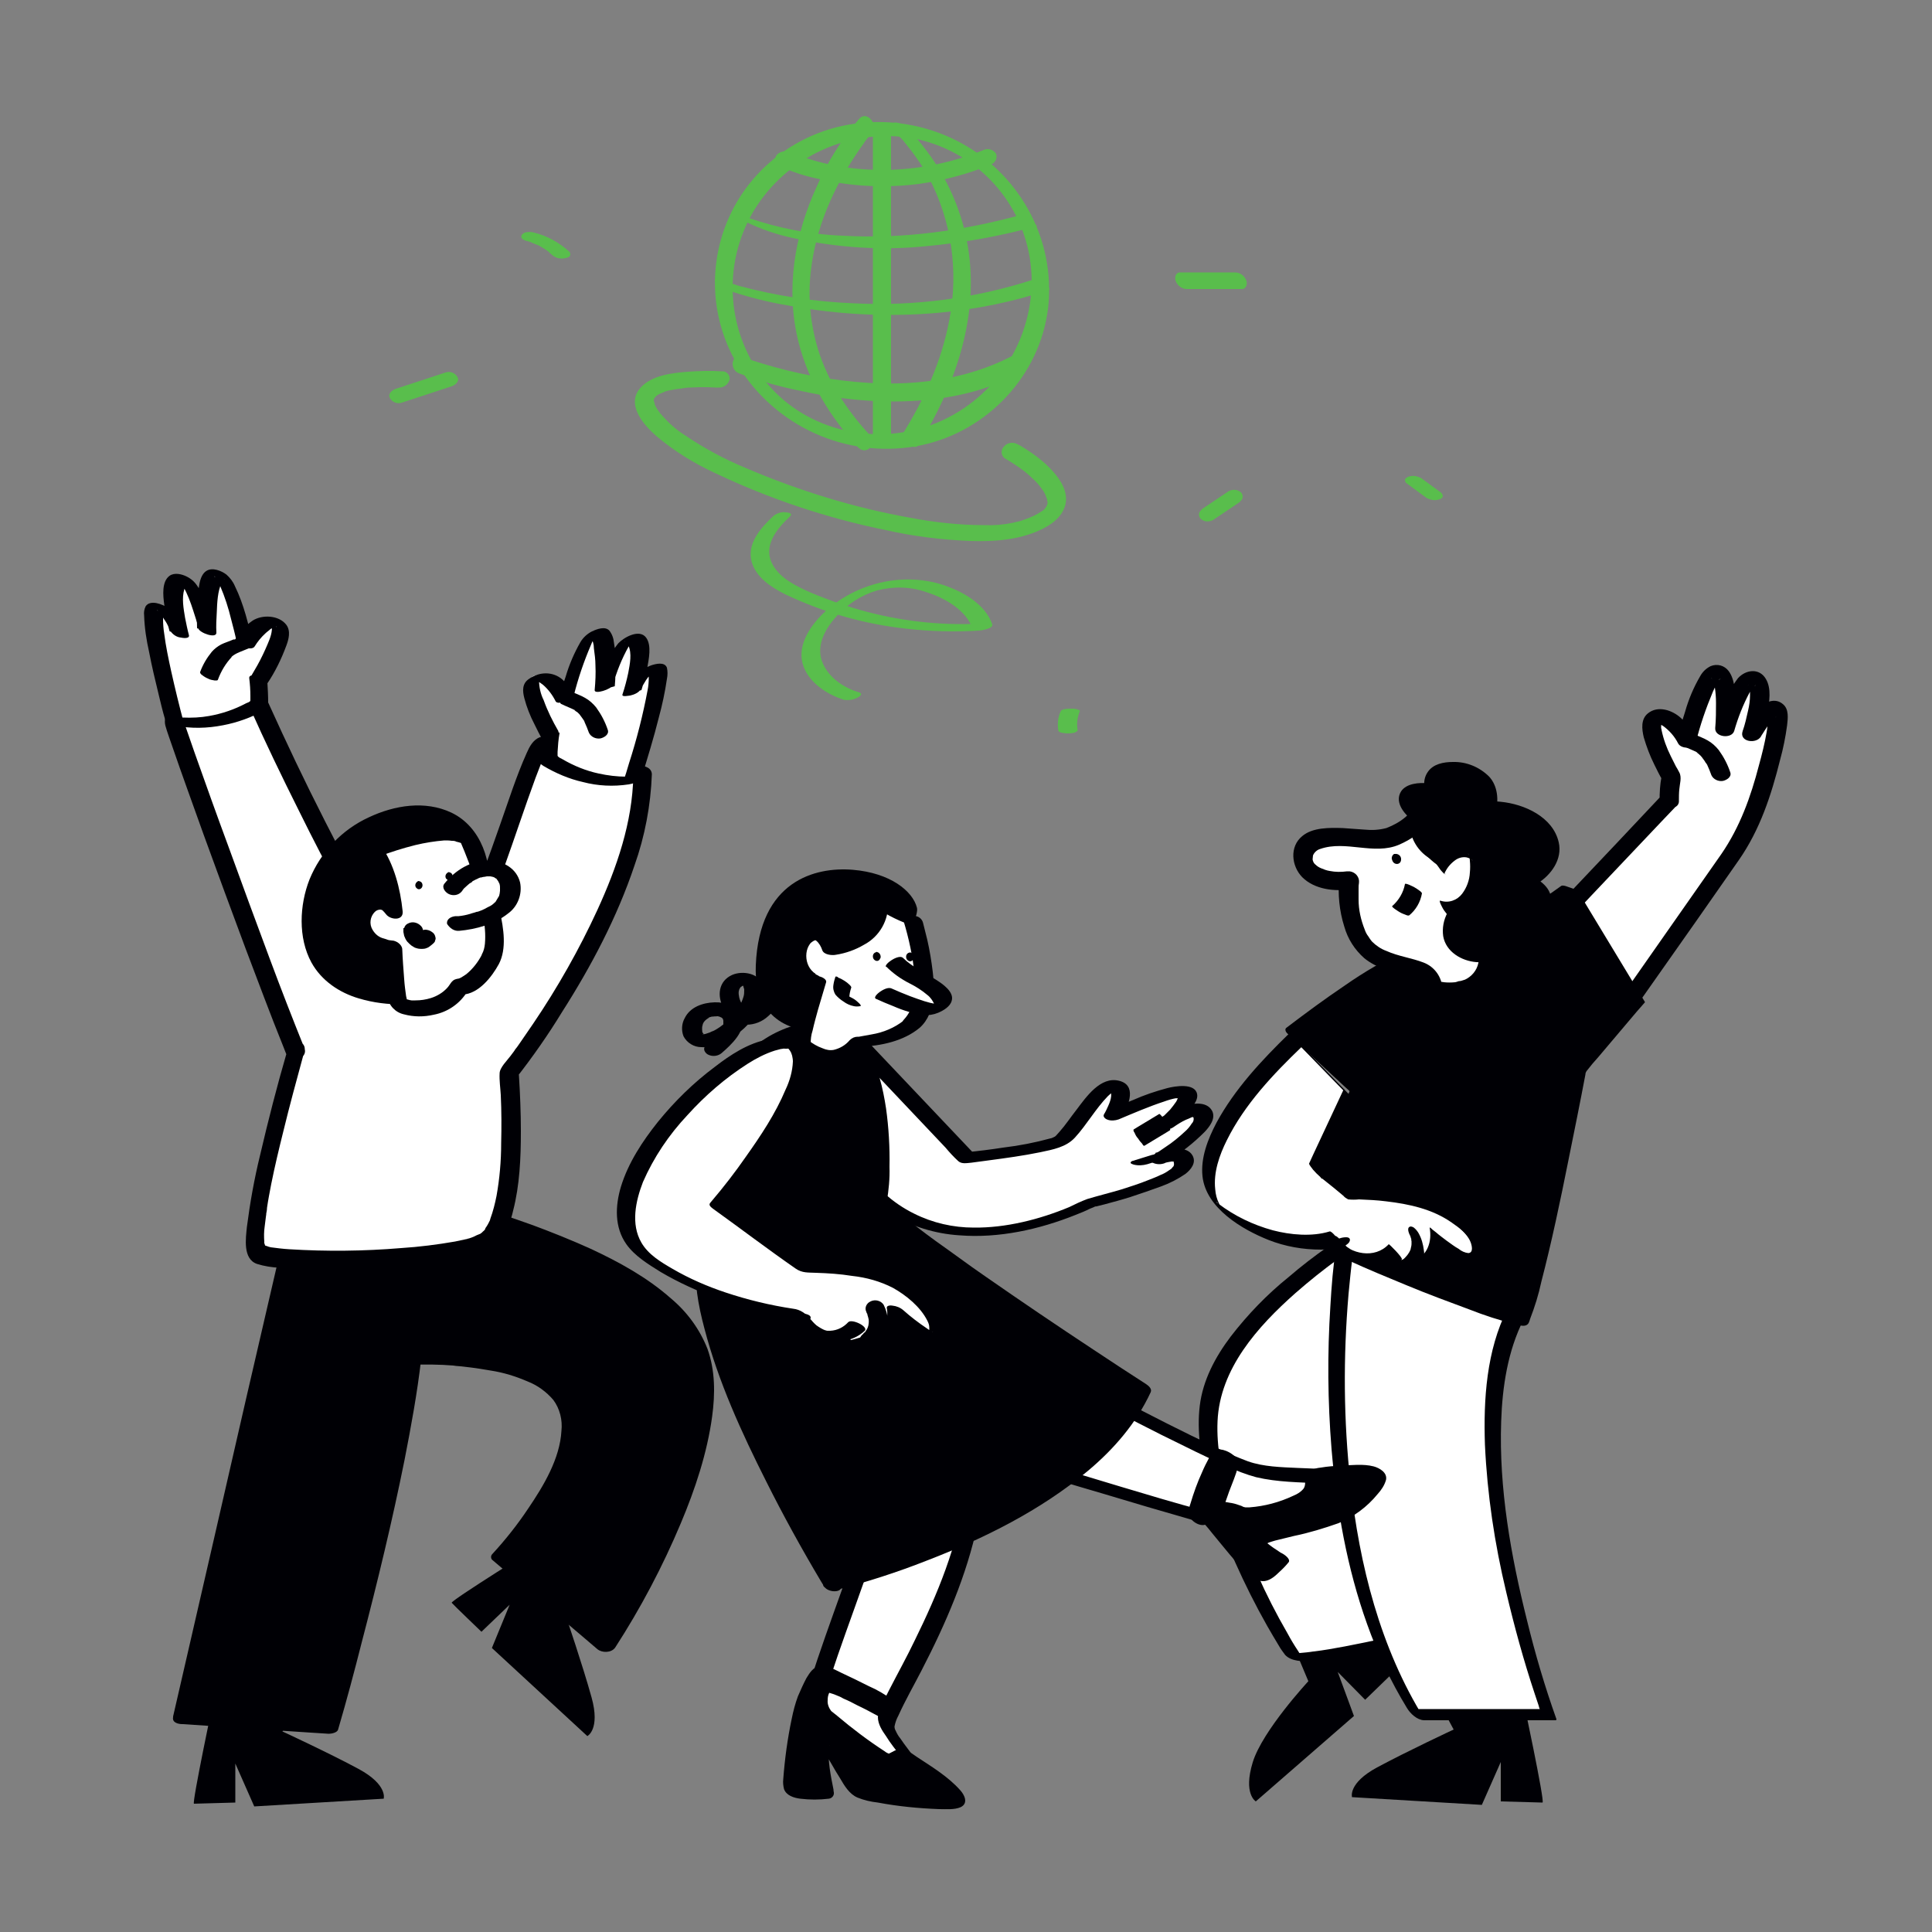 <svg transform="scale(1)" version="1.1" id="IgXzAX19iZ" xmlns="http://www.w3.org/2000/svg" xmlns:xlink="http://www.w3.org/1999/xlink" x="0px" y="0px" viewBox="0 0 500 500" xml:space="preserve" class="pbimage_pbimage__wrapper__image__0LEis false"><rect x="0" y="0" width="500" height="500" fill="#808080" stroke="none"/><title>Being Happy</title><style type="text/css"> .st0{fill:#FFFFFF;} .st1{fill:#000005;} .st2{fill:#59BE4C;}
 .st2{fill:#59BE4C;}
 .st1{fill:#000005;}
 .st0{fill:#FFFFFF;}</style><g id="character-3"><path class="st0" d="M432,207.1c0-2.1,0.2-4.2,0.5-6.2c0,0-7.9-13.8-3.9-15.2s7.9,5.8,7.9,5.8s4.6-17.4,7.9-17.4s2.1,14.6,2.1,14.6
		s4.7-15.3,7.8-12.8s-0.8,13.9-0.8,13.9s4.4-8.3,6.5-5.9c1.3,1.4-1.4,12-3.7,19.9c-1.6,5.6-4,11-7.1,16l-33.1,47.1l-17.6-24.3
		L432,207.1z" fill="#FFFFFF"></path><path class="st1" d="M434.5,207.3c0-1,0-2,0.1-3c0.1-1.4,0.7-3.1,0-4.4c-0.3-0.6-0.6-1.1-0.9-1.6c-0.4-0.8-1-2-1.3-2.6
		c-1.1-2.2-1.9-4.4-2.4-6.8c0-0.1,0-0.3-0.1-0.4c0,0,0,0.3,0,0.1s0-0.5,0-0.7s0-0.4,0-0.5c-0.1,0.7,0.1-0.4,0,0c0,0.2-0.1,0.1,0,0
		s-0.1,0.1-0.1,0.1c0.1-0.1-0.2,0.1-0.2,0.1s0.3,0.1,0.2,0c0.1,0,0.3,0.1,0.5,0.2c1.7,1.2,3.1,2.8,4,4.6c0.8,1.5,4.1,1.5,4.6-0.3
		c1.1-4.5,2.6-8.8,4.4-13.1c0.3-0.6,0.5-1.1,0.8-1.7c0.2-0.4,0.1-0.1,0,0c0.1-0.1,0.2-0.3,0.2-0.4s0.4-0.5,0.5-0.8s0.5-0.6,0.1-0.1
		c0.1-0.1,0.1-0.1,0.2-0.2c0.2-0.2,0.2,0,0,0s0.2,0.1-0.5,0.2c0,0-0.8,0-0.4,0c-0.6,0-1.2-0.2-1.3-0.6c0.1,0.2,0.2,0.3,0.3,0.4
		c-0.3-0.5,0.1,0.2,0.1,0.4c0.2,0.5,0.4,1.1,0.5,1.7c0.2,1.3,0.3,2.7,0.3,4c0,2.1,0,4.3-0.2,6.5c-0.2,2.4,4.2,2.9,4.9,0.8
		c1-3.5,2.3-6.8,4-10c-0.1,0.2,0.2-0.4,0.3-0.4l0.4-0.6c0.1-0.2,0.3-0.3,0.4-0.5c0.4-0.5-0.1,0.1,0.2-0.2s0.3-0.1,0,0
		c0.4-0.1-0.3,0.1-0.3,0.1c0.2,0,0.1,0-0.4,0c-0.3,0-0.6-0.1-0.9-0.3c-0.4-0.2,0,0,0,0c-0.2,0-0.1-0.2,0,0.1s0-0.2,0.1,0.3
		c0.1,0.2,0.1,0.4,0.2,0.7c0,0.2,0.1,0.4,0.1,0.6c0,0.3,0,0.6,0,1c0,1.3-0.2,2.6-0.5,3.9c-0.4,1.8-0.8,3.6-1.4,5.3
		c-1,2.8,3.6,3.5,4.8,1.3l0.1-0.2c0.3-0.6-0.1,0.2,0.2-0.3c0.5-0.8,1-1.6,1.5-2.3c0.2-0.3,0.5-0.6,0.7-0.9l0.4-0.5
		c0,0,0.5-0.5,0.2-0.2c0.1-0.1,0.3-0.2,0.5-0.4c0.4-0.3,0.2,0,0.1-0.1l0.1-0.1c-0.2,0.1-0.5,0.1-0.7,0.1c-0.5,0-0.9-0.3-1.2-0.6
		c0.3,0.3-0.3-0.4-0.1-0.1c0,0,0.1,0.5,0,0.2s0,0.7,0,0.9c-0.1,1.2-0.2,2.4-0.4,3.5c-0.5,2.9-1.2,5.7-2,8.6
		c-2.1,8.1-4.9,15.9-9.7,22.9l-23.8,34l-7.8,11.1l4.3,0.2L403,244.6l-2.2-3.1l-0.1,2.1l11.3-12l18-19l4.1-4.3
		c0.9-0.9,0.2-2.3-0.8-2.8c-1.1-0.6-2.6-0.4-3.5,0.6l-11.3,12l-18,19l-4.1,4.3c-0.5,0.6-0.5,1.4-0.1,2l15.4,21.2l2.2,3.1
		c0.9,1.3,3.3,1.6,4.3,0.2l6.9-9.8l14-19.9l10.9-15.6c5.5-7.9,8.4-16.8,10.7-26c0.8-2.9,1.4-5.9,1.8-8.9c0.2-1.8,0.5-4.1-1-5.4
		c-2.1-1.9-4.8-0.6-6.5,1.1c-1.3,1.3-2.3,2.8-3.2,4.4c-0.3,0.4-0.5,0.9-0.8,1.3l4.8,1.3c0.7-2,1.2-4,1.6-6c0.5-2.7,1.1-6.2-0.4-8.7
		c-1.7-2.9-5.2-2.4-7.2-0.2c-1.6,2.1-2.9,4.5-3.8,7c-0.7,1.8-1.4,3.7-2,5.6l4.9,0.7c0.2-2.1,0.2-4.2,0.2-6.3c0-2.8,0-6.5-1.7-8.8
		c-1.1-1.5-3-2-4.7-1.3c-1.2,0.6-2.1,1.5-2.7,2.6c-1.7,2.9-3,6-3.9,9.2c-0.7,2.2-1.4,4.4-2,6.7l4.6-0.3c-1-1.8-2.2-3.4-3.7-4.8
		c-2.2-2-5.9-3.3-8.5-1.2c-1.9,1.5-1.6,4.1-1.1,6.2c0.7,2.4,1.6,4.8,2.7,7c0.7,1.4,1.4,2.9,2.2,4.2l-0.3-1c-0.4,2.1-0.5,4.1-0.5,6.2
		C429.6,209.7,434.6,209.9,434.5,207.3z" fill="#000005"></path><path class="st1" d="M435.9,193.2c1,0.5,2.1,0.9,3.1,1.4c0.1,0,0.5,0.3,0.1,0.1s0,0,0.1,0.1s0.4,0.3,0.5,0.4l0.2,0.2l0.1,0.1
		l-0.1-0.2c0.1,0.2,0.3,0.4,0.5,0.6c0.3,0.4,0.5,0.7,0.8,1.1c0.1,0.2,0.2,0.4,0.4,0.6l0.2,0.3c0.2,0.4-0.2-0.4,0,0
		c0.4,0.9,0.8,1.8,1.1,2.7c0.5,1.1,1.8,1.7,3,1.5c0.9-0.2,2.3-1,1.9-2.2c-0.7-2.1-1.7-4-3-5.8c-0.8-1-1.8-1.9-2.9-2.5
		c-1-0.6-2.2-1-3.3-1.5c-0.6-0.3-1.3-0.4-1.9-0.3c-0.6,0.1-1.1,0.3-1.5,0.8c-0.6,0.7-0.4,1.8,0.3,2.3
		C435.5,193,435.6,193.1,435.9,193.2L435.9,193.2z" fill="#000005"></path><path class="st1" d="M394,438.9c0,0,5.9,27.6,5.2,27.6s-10.8-0.3-10.8-0.3V456l-4.9,11.1l-33.6-2c0,0-1.1-3.6,6.5-7.7
		s19.8-9.8,19.8-9.8l-8.3-15.5L394,438.9z" fill="#000005"></path><path class="st1" d="M349.2,413.2c0,0,11,20.1,10.5,20.5l-6.4,6.2l-7.1-7.2l4.2,11.4l-25.4,22.1c0,0-3.3-1.9-0.8-10.1
		s14.4-21,14.4-21l-6.3-15L349.2,413.2z" fill="#000005"></path><path class="st0" d="M378.6,348.4c0,0-26.4,3.3-30.4,16.4s12.5,60.2,12.5,60.2s-24.2,5.4-26,3.6s-27-43.3-21.4-67.1
		s43.5-44.7,43.5-44.7L378.6,348.4z" fill="#FFFFFF"></path><path class="st1" d="M377.1,347.2c-5.2,0.7-10.3,1.9-15.2,3.7c-6.6,2.4-14.8,6.6-16.4,14.2c-0.5,3-0.5,6-0.1,9
		c0.4,4,1.1,7.9,1.9,11.8c1.8,8.3,4,16.5,6.5,24.6c1.4,4.7,2.9,9.4,4.5,14l0.4-0.6c-3.6,0.8-7.1,1.5-10.7,2.2
		c-2.7,0.5-5.4,1-8.1,1.3c-1.2,0.2-2.4,0.3-3.5,0.4c-0.4,0-0.8,0-1.3,0c0.4,0,0.1,0-0.1,0h-0.2c-0.4,0,0.5,0.1,0.2,0
		c0.6,0.2,1.2,0.4,1.7,0.7c0.1,0,0.3,0.4,0.2,0.1c-0.1-0.1-0.2-0.2-0.3-0.4c-0.3-0.3-0.5-0.7-0.7-1c-1-1.5-1.9-3-2.7-4.5
		c-2.9-5-5.5-10.1-7.8-15.3c-3-6.4-5.4-12.9-7.4-19.7c-1.8-6.4-3.2-13.2-2.9-19.9c0.6-13.6,10.4-24.5,20.1-33.1
		c7.3-6.4,15.1-12.1,23.6-16.9l0.4-0.2l-4.5-1.1l19,27.6l2.7,4c0.6,0.9,2.2,1.2,3.2,1.3c0.7,0,1.8-0.1,1.2-0.9l-19-27.6l-2.7-4
		c-1.2-1.2-2.9-1.6-4.5-1.1c-7.5,4.2-14.6,9.1-21.1,14.7c-5.6,4.5-10.6,9.7-15,15.4c-4,5.3-7.2,11.3-8,17.9s0.3,13.6,1.9,20
		c1.9,7.1,4.3,14,7.3,20.6c2.5,5.6,5.2,11,8.2,16.3c1,1.7,2,3.5,3,5.1c0.5,0.9,1.1,1.7,1.7,2.5c1.6,1.7,4.6,1.7,6.8,1.6
		c2.6-0.2,5.2-0.5,7.8-1c4.9-0.8,9.8-1.8,14.7-2.9l0.9-0.2c0.3-0.1,0.5-0.3,0.4-0.6c-4-11.4-7.4-23-10.2-34.7
		c-1.6-7-3.4-14.6-2.9-21.9c0.1-3,1.3-5.9,3.3-8.2c2.7-2.8,5.9-5,9.5-6.4c3.8-1.6,7.8-2.9,11.9-3.8c1.4-0.3,2.7-0.6,4.1-0.8
		c0.1,0,0.9-0.1,0.3,0l0.5-0.1l0.4,0c0.9-0.1,1.1-0.6,0.4-1.2C379.5,347.5,378.3,347.2,377.1,347.2z" fill="#000005"></path><path class="st0" d="M347.9,324c0,0-11.1,72.4,18.6,119.7h34.2c0,0-25.6-69.9-8.5-103.6L347.9,324z" fill="#FFFFFF"></path><path class="st1" d="M345.8,322.6c-0.8,5.1-1.2,10.2-1.5,15.4c-0.8,12.3-0.7,24.7,0.3,37c1.3,15.4,4,30.8,9.2,45.3
		c2.7,7.6,6.1,14.8,10.3,21.7c0.9,1.5,2.6,3.1,4.4,3.2c0.3,0,0.7,0,1,0h33.1c0.1,0,0.2-0.1,0.2-0.2c0,0,0-0.1,0-0.1
		c-3-8.4-5.5-16.9-7.6-25.5c-4.2-16.8-7.3-34.2-6.7-51.5c0.3-9,1.7-18.3,5.8-26.4c0.4-0.9-2.7-2.5-3.3-2.7l-15-5.4l-23.8-8.6l-5.5-2
		c-0.8-0.3-1,0-0.5,0.7c0.8,0.9,1.8,1.6,2.9,2l15,5.4l23.8,8.6l5.5,2l-3.3-2.7c-5.4,10.7-6.2,23.3-5.8,35.1
		c0.6,12.9,2.5,25.6,5.5,38.1c2.1,8.9,4.5,17.7,7.4,26.4c0.3,1,0.7,2,1,3c0.1,0.4,0.2,0.8,0.4,1.2c-0.2-0.2,0.3-0.1,0.1-0.3
		c-0.1,0-0.3,0-0.4,0h-33.6l3.9,2.5c-11.4-18.3-16.8-39.8-19.1-61c-1.8-16.2-1.9-32.6-0.5-48.9c0.3-3.1,0.6-6.3,1-9.4
		c0.1-0.7-1.2-1.5-1.7-1.9C348.1,323.4,345.9,322.1,345.8,322.6z" fill="#000005"></path><path class="st1" d="M406.3,230.3c0,0-10.8,8.1-29,16.4c-23.1,10.6-37,72-36.6,74.5s48.6,21.8,51.9,21s15.5-65.5,15.5-65.5
		l15.4-18.1L406.3,230.3z" fill="#000005"></path><path class="st1" d="M404,229.3c-3.1,2.3-6.3,4.3-9.6,6.2c-3.7,2.2-7.4,4.2-11.2,6.2c-3.5,1.8-7.2,3.2-10.5,5.2
		c-4.2,2.8-7.9,6.5-10.7,10.7c-3.4,4.9-6.4,10.1-8.8,15.6c-4.9,10.7-8.8,21.7-11.8,33.1c-1,3.6-1.9,7.2-2.6,10.8
		c-0.2,0.9-0.3,1.7-0.4,2.6c0,0.7,0.4,1,0.9,1.4c2.9,2.1,6.5,3.6,9.7,5.1c5,2.3,10.1,4.4,15.2,6.5c5.3,2.2,10.7,4.2,16.1,6.2
		c3.8,1.5,7.8,2.8,11.8,3.8c0.8,0.2,2,0.6,2.8,0.3s0.9-1.1,1.1-1.7c1.2-3.1,2.2-6.3,2.9-9.6c2.7-10.4,4.9-20.9,7-31.4
		c1.5-7.4,3-14.8,4.4-22.2c0-0.3,0.1-0.6,0.3-0.9c1-1.3,2-2.5,3.1-3.7l9.9-11.7l2.1-2.4v-0.1l-15-24.8l-2.1-3.5
		c-0.5-0.8-1.9-1.2-2.7-1.4c-0.2-0.1-2.1-0.6-1.8-0.1l14.7,24.3c0.9,1.2,1.6,2.5,2.3,3.8c0,0.1,0.1,0.2,0.1,0.1s-0.2,0.2-0.3,0.2
		c-0.5,0.5-1,1.1-1.4,1.6l-11,13l-1.9,2.3c-0.3,0.3-0.5,0.6-0.7,0.9c-0.2,0.5-0.3,1.1-0.3,1.7c-0.7,3.8-1.5,7.5-2.2,11.3
		c-2.4,11.9-4.8,23.8-7.6,35.5c-1.1,4.5-2.1,9-3.6,13.3c-0.3,1.1-0.7,2.2-1.3,3.2c-0.2,0.3-0.2,0.3-0.5,0.4c0.2-0.1,0,0-0.3,0
		s0.4,0.1,0,0l-0.4-0.1l-0.5-0.1c0.4,0.1,0.2,0,0,0c-0.4-0.1-0.8-0.2-1.3-0.4l-1.3-0.4l-0.4-0.1l-0.8-0.3c-2.5-0.8-5-1.7-7.5-2.6
		l-3.9-1.5l-4.5-1.8c-3-1.2-6-2.4-9-3.6l-4.3-1.8l-0.6-0.2l-1-0.4l-2.1-0.9c-1.2-0.5-2.3-1-3.5-1.6l-1.6-0.8l-0.7-0.3
		c-0.1,0-0.2-0.1-0.3-0.2c-0.8-0.4-1.5-0.8-2.3-1.2c-0.2-0.1,0.4,0.2-0.1-0.1l-0.3-0.2l-0.4-0.2c0.3,0.2,0.2,0.1,0,0
		s-0.2-0.1-0.2-0.3c0-0.3,0-0.7,0.1-1c0.6-3.5,1.3-7,2.3-10.4c1.5-5.8,3.2-11.5,5.2-17.2c2.2-6.6,4.8-13.1,7.8-19.5
		c2.8-6.1,6.2-11.8,10.3-17.1c1.8-2.3,3.8-4.3,6-6.1c2.7-2.2,5.8-3.5,9-5c7.6-3.6,15-7.8,22-12.5c1-0.7,2-1.3,2.9-2
		c0.3-0.2-2-1.3-2.1-1.4C405.9,229.6,404.5,228.9,404,229.3z" fill="#000005"></path><path class="st1" d="M369.8,245.7c0,0-7.8,0.6-34.8,21.3l17.2,16.1L369.8,245.7z" fill="#000005"></path><path class="st1" d="M368.5,244.3c-1.6,0.3-3.2,0.8-4.7,1.6c-5.5,2.6-10.7,5.6-15.7,9.1c-5.2,3.5-10.2,7.2-15.2,11
		c-0.5,0.4-0.1,1.1,0.2,1.4l15.1,14l2.2,2c0.8,0.8,3.6,2.1,4.3,0.5l15.3-32.7l2.2-4.7c0.7-1.5-4-3.3-4.7-1.6l-15.3,32.7l-2.2,4.7
		l4.3,0.5l-15.1-14l-2.2-2l0.2,1.4c7.4-5.8,15.2-11.2,23.2-16c3.1-1.9,6.4-3.5,9.9-4.7l0.6-0.2c-0.1,0-0.5,0.1,0,0h0.3
		c1-0.1,1.2-1,0.6-1.7C370.9,244.6,369.7,244.2,368.5,244.3z" fill="#000005"></path><path class="st0" d="M367.5,211.2c0,0-5.6,6.2-11.7,5.9s-17.6-2.5-19,3.4s6.6,8,11.8,7.2c0,0-1.6,15.5,7.6,19.9s13.6,1.8,14.1,8.2
		c0,0,12.8,4,14.2-8c0.2-1.9,3.7-17.7-10.5-25.3C374.1,222.5,366,218.8,367.5,211.2z" fill="#FFFFFF"></path><path class="st1" d="M365.7,209.6c-0.2,0.2-0.4,0.4-0.6,0.6l-0.2,0.2c0.3-0.3,0,0,0,0c-0.4,0.3-0.8,0.7-1.1,1
		c-1.5,1.3-3.2,2.2-5,2.9c-1.9,0.5-3.8,0.6-5.7,0.4c-1.9-0.1-3.8-0.3-5.6-0.4c-3.4-0.1-7.8-0.2-10.5,2.1c-3.3,2.7-2.8,7.7,0,10.6
		c3.2,3.2,8.4,3.8,12.7,3.1l-3.1-3c-0.4,4.3,0,8.6,1.3,12.7c0.9,3.2,2.7,6,5.2,8.2c3.1,2.5,7.3,3.7,11.1,4.6
		c0.7,0.2,1.5,0.4,2.2,0.6c0.3,0.1,0.6,0.2,0.9,0.3s0,0,0,0l0.5,0.2c0.4,0.2,0,0-0.1-0.1l0.4,0.3c0,0-0.4-0.5-0.1-0.1
		c0.1,0.1,0.3,0.6,0,0c0.1,0.2,0.3,0.8,0.2,0.7s0.1,0.9,0.2,1.2c0.2,1.1,0.9,2,2,2.3c2.8,0.9,5.8,1,8.7,0.3c2.3-0.5,4.3-1.8,5.8-3.7
		c1.3-2,2.1-4.3,2.3-6.7c0.6-3.7,0.6-7.5,0-11.2c-1.2-6.3-4.8-11.8-10.2-15.2c-0.8-0.5-1.5-0.9-2.3-1.3c-0.4-0.2-0.7-0.4-1-0.6
		l-0.3-0.2c-0.3-0.2,0.5,0.4,0,0l-0.6-0.5l-0.7-0.6l-0.3-0.3c-0.3-0.3,0,0.1-0.1-0.1s-0.4-0.5-0.6-0.8l-0.3-0.4
		c0-0.1-0.3-0.6-0.1-0.2c-0.6-1.3-0.8-2.8-0.5-4.3c0.5-2.7-3.9-4.4-4.4-1.3c-1,5.6,2.4,10.6,7,13.5c1.7,0.9,3.3,2,4.9,3.2
		c1.9,1.7,3.3,3.8,4.3,6.1c1.4,3.7,1.8,7.7,1.2,11.6c-0.1,1.3-0.3,2.6-0.6,3.9c-0.4,2-1.8,3.6-3.6,4.4c0.4-0.2-0.3,0.1-0.4,0.1
		s-0.5,0.2-0.8,0.2s-0.5,0.1-0.8,0.2l-0.4,0.1c0.2,0,0.2,0,0,0c-1,0.1-2,0.1-2.9,0l-0.6-0.1c-0.4,0-0.3,0-0.1,0l-0.9-0.2l-0.8-0.2
		l2,2.3c-0.1-3.1-2-5.8-4.9-6.9c-3.1-1.2-6.5-1.6-9.6-3c-1.4-0.5-2.7-1.4-3.7-2.4c0,0-0.3-0.4-0.1-0.1c-0.1-0.1-0.2-0.3-0.3-0.4
		s-0.4-0.6-0.6-0.9c-0.4-0.5-0.7-1.1-0.9-1.7c-1-2.5-1.6-5.1-1.6-7.8c0-0.4,0-0.7,0-1c0-0.1,0-0.3,0-0.4c0-0.6,0,0.5,0-0.1
		s0-0.9,0-1.4s0-0.9,0.1-1.4c0.2-1.5-0.9-2.8-2.4-3c-0.2,0-0.5,0-0.7,0c-1.5,0.2-3,0.2-4.5-0.1c-0.7-0.1-1.5-0.4-2.2-0.7
		c-0.5-0.2-1-0.5-1.4-0.9c-0.3-0.2-0.6-0.6-0.7-1c0,0.1-0.1-0.4-0.1-0.4c0-0.3,0.1-0.7,0.1-1c0.3-0.8,1.1-1.5,1.9-1.7
		c6.6-2.3,13.9,1.7,20.4-1.1c3-1.3,5.7-3.2,7.9-5.6C371.1,211,367.7,207.4,365.7,209.6z" fill="#000005"></path><path class="st1" d="M388.8,242.5c0,0,7.5,4,9.8,0s-3-4.2-3-4.2s8.1-7.4,0.3-10.9c0,0,8.4-5,4.5-12.5s-15.4-6-15.4-6
		s2.6-9.5-6-10.2s-8,5.5-8,5.5s-5.5-0.6-6.4,2.7s2.7,5.5,2.7,5.5s-0.8,9.7,6.8,10.1l4.1,13.4c-2.1,2.4-2.8,5.7-1.9,8.8
		C377.9,249.7,387.6,248.7,388.8,242.5z" fill="#000005"></path><path class="st1" d="M388.3,243.3c1.6,0.8,3.3,1.5,5.1,1.9c2.2,0.5,5.2,0.9,6.9-0.9c3.8-4.1-3.1-7.2-6.5-7.4l3.9,2.6
		c1.5-1.3,2.6-3,3.4-4.9c1.4-4.1-2.1-6.7-5.5-8.3l2.2,2.4c3.6-2.2,6.6-6.3,5.6-10.7c-1.5-6.6-8.9-9.9-15-10.5
		c-1.7-0.2-3.5-0.2-5.2,0l3.9,2.6c0.8-3.1,0.5-6.7-1.7-9.1c-2.5-2.5-5.9-3.9-9.4-3.8c-2.4,0-5.1,0.5-6.5,2.6c-0.7,1-1,2.2-0.9,3.4
		l1-0.5c-2.3-0.2-5.6,0-7,2.1c-1.9,3,1.2,6.4,3.6,7.9l-1.4-1.4c-0.1,1.9,0.1,3.9,0.8,5.7c1.6,3.9,5.3,6.5,9.5,6.7l-3.5-2.3
		c1.4,4.4,2.5,8.9,4.1,13.2c0.1,0.3,0.2-0.1-0.1,0.1c-0.4,0.4-0.8,0.9-1,1.5c-1,1.9-1.4,4-1.1,6.1c0.7,4,4.7,6.4,8.6,6.7
		s7.9-1.6,8.6-5.6c0.3-1.5-4.2-3.3-4.4-2.4c-0.4,2-1.7,3.6-3.5,4.4c-0.8,0.4-1.7,0.6-2.6,0.7c-0.4,0-0.8,0-1.2,0
		c-0.1,0-0.3,0-0.4-0.1c-0.3-0.1-0.4-0.2-0.1,0s0.4,0.1,0.1,0.1c0.2,0,0.3,0.3,0.1,0c-0.2-0.3-0.3-0.6-0.5-0.9
		c-0.5-1.4-0.6-3-0.2-4.5c0.4-1.5,1.1-2.9,2.1-4v-0.2l-4.1-13.4c-0.4-1.2-2.3-2.2-3.5-2.3c-0.4,0-0.8-0.1-1.1-0.1s0,0.1-0.1,0
		l0.1,0.1c0.2,0.1-0.2-0.1-0.2-0.2c-0.1-0.1-0.2-0.2-0.3-0.4c-0.6-0.9-1.1-2-1.3-3.1c-0.3-1.3-0.4-2.7-0.4-4.1
		c0-0.5-0.9-1.2-1.2-1.4c-0.5-0.3,0.2,0.3-0.3-0.2c-0.3-0.3-0.5-0.6-0.8-0.9c-0.8-1.2-0.8-2.8,0.2-3.9c0.9-0.8,1.9-1.2,3.1-1.3
		c0.5,0,1-0.1,1.4-0.1c0.1,0,0.7,0,0.2,0h0.2c0.4,0,1,0.1,1-0.5c-0.4-4.2,4.6-5.6,8-4.9l0.5,0.2c-0.1,0-0.1-0.1-0.2-0.1
		c0.3,0.1,0.3,0.2,0,0s-0.1-0.1,0.1,0.1c-0.2-0.3,0.3,0.3,0.2,0.2c0.2,0.2,0.3,0.4,0.4,0.7c0.4,0.9,0.7,1.9,0.7,2.9
		c0.1,1.2,0,2.4-0.3,3.5c-0.4,1.3,2.9,2.7,3.9,2.6c3-0.4,6-0.1,8.8,1c0.3,0.1,0.1,0,0,0c0.2,0.1,0.3,0.2,0.5,0.2
		c0.4,0.2,0,0,0.4,0.2c0.4,0.3,0.7,0.6,1,0.9c0.9,1.1,1.6,2.4,1.8,3.8c0.3,2.4-0.4,4.8-2,6.6c-0.9,1.1-2,2.1-3.2,2.9
		c-1.1,0.7,1.8,2.2,2.2,2.4c1.9,0.9,0.7,4,0,5.2c-0.7,1.3-1.6,2.4-2.7,3.4c-0.5,0.4,1,1.5,1.2,1.6c0.8,0.6,1.7,0.9,2.7,1
		c-0.8,0,0.2,0,0.4,0.1s0.5,0,0,0c0.1,0,0.2,0,0.3,0.1c-0.8-0.3,0.2,0.2-0.2-0.1c-0.2-0.1-0.9-0.6-0.9-0.6c0.1,0.1,0.1,0.2,0.1,0.4
		c0,0.4,0,0.7-0.2,1.1c-0.3,0.8-0.8,1.5-1.6,1.9c-1.3,0.5-2.8,0.5-4.1,0c-0.5-0.2-1.1-0.3-1.6-0.6l-0.4-0.2
		c-0.3-0.1,0.6,0.3,0.2,0.1l-0.2-0.1c-0.5-0.2-2.2-1.1-2.6-0.4S388,243.1,388.3,243.3z" fill="#000005"></path><path class="st0" d="M372.4,224.1c0,0,2.7-6.1,7-3.8s2.6,17.2-5.6,14.8" fill="#FFFFFF"></path><path class="st1" d="M373.8,226.1c0.6-1.4,1.5-2.5,2.7-3.4c0.9-0.7,2-1,3.1-0.8c0.3,0.1,0.7,0.2,1,0.4c0.1,0.1,0.2,0.1,0.3,0.2
		c0,0-0.2-0.1,0,0c0.1,0,0.1,0.1,0.2,0.2c-0.4-0.3,0.2,0.2-0.3-0.3c0.3,0.4-0.6-0.8-0.5-0.6l-0.2-0.4c0.1,0.2,0.1,0.1-0.1-0.3
		c0.2,0.4-0.2-0.5,0-0.1c0,0.1,0.1,0.2,0.1,0.3c-0.2-0.4,0,0.2,0.1,0.3c0.1,0.4,0.2,0.8,0.2,1.2c0.1,1,0.1,2,0,3
		c-0.1,2-0.8,3.9-2,5.5c-1.3,1.7-3.5,2.5-5.6,1.8c-0.6-0.2,0.4,1.6,0.5,1.8c0.3,0.6,0.7,1.1,1.1,1.6c0.2,0.2,0.5,0.7,0.9,0.8
		c2,0.7,4.3,0.1,5.7-1.5c1.4-1.7,2.2-3.8,2.4-6.1c0.3-2.3-0.1-4.7-1.2-6.8c-1.2-2.5-3.5-5.9-6.8-5c-1.9,0.5-3.3,2.4-4.1,4.2
		c-0.3,0.6,0.7,1.9,1,2.3c0.3,0.5,0.7,1,1.1,1.4c0.1,0.1,0.6,0.6,0.7,0.4L373.8,226.1z" fill="#000005"></path><path class="st1" d="M361,221c0.8-0.1,1.5,0.4,1.6,1.2c0,0.1,0,0.1,0,0.2c0,1.5-1.9,1.6-2.3,0.2c-0.3-0.6,0-1.3,0.5-1.6
		C360.9,221,360.9,221,361,221z" fill="#000005"></path><path class="st1" d="M363.6,228.8c-0.4,2.2-1.6,4.2-3.3,5.7c-0.3,0.2,1.8,1.5,2,1.6c0.5,0.3,1.1,0.5,1.6,0.7
		c0.2,0.1,0.6,0.2,0.8,0.1c1.7-1.4,2.9-3.4,3.3-5.7c0-0.2-0.4-0.5-0.5-0.6c-0.5-0.4-1-0.7-1.5-1
		C365.8,229.5,363.7,228.4,363.6,228.8L363.6,228.8z" fill="#000005"></path><path class="st0" d="M361,323.9c0,0-6.6,7.3-15.3-3.3c0,0-13.9,4.3-29.5-7.6c0,0-15.8-10.2,18.9-43.8l14.2,14.6l-9.1,19.3l6.8,5.5
		c0,0,16.7-0.5,25.5,5.1s10.9,11.5,9.2,12.4s-10.4-6.5-10.4-6.5s0.9,4.5-1.8,7.1s-4.9,1-4.9,1s-6.8,3.1-7.3-1.1c0,0-6.1,1.1-10.4-5" fill="#FFFFFF"></path><path class="st1" d="M359.4,322c-3.6,3.9-9.9,2.6-13-1.1c-0.2-0.3-1.8-2.4-2.3-2.2c-4.6,1.4-10.1,0.9-14.7-0.3
		c-5.1-1.4-9.9-3.7-14.1-6.9c0,0-1-0.7-0.4-0.3l0,0c-0.1,0-0.1-0.1-0.1-0.1c0,0-0.1-0.1-0.1-0.1c-0.2-0.1,0.4,0.3,0.2,0.1
		c-0.4-0.4,0.3,0.3,0,0c-0.1-0.1,0.5,0.5,0.2,0.2c0,0,0.6,0.6,0.3,0.3c0.4,0.4,0.5,0.6,0.6,0.7c-0.3-0.5,0.1,0.2-0.2-0.3l-0.3-0.5
		c-0.6-1.2-0.9-2.4-1-3.7c-0.5-4.4,1.1-8.9,3-12.7c4.6-9.3,12-17.1,19.4-24.2l-1.4-1.2l14.2,14.6l-1.9-2.5l-7.9,16.9l-1.1,2.4
		c-0.1,0.3,0.9,1.4,1,1.6c0.6,0.7,1.3,1.4,2,2l3.5,2.8l2.4,2c0.3,0.4,0.7,0.6,1.2,0.9c0.9,0.1,1.9,0.1,2.8,0c2.3,0.1,4.7,0.2,7,0.5
		c6,0.7,12,2,17,5.5c2,1.4,4,2.8,4.9,5.1c0.3,0.8,0.8,2.7-0.6,2.8c-0.9-0.1-1.8-0.5-2.5-1.1c-1.1-0.6-2.1-1.4-3.1-2.1
		c-0.9-0.7-1.9-1.4-2.8-2.2l-0.9-0.7l-0.1-0.1c0,0-0.7-0.7-0.6-0.3c0.3,1.7,0.2,3.5-0.5,5.1c-0.9,2.1-3.3,4.1-5.7,3.1
		c-0.1,0-0.2-0.1-0.2-0.1c0.4,0.2-0.1-0.1-0.1-0.1c-0.1,0-0.2,0-0.3,0.1c-0.6,0.2-1.2,0.4-1.8,0.6c-0.8,0.3-1.7,0.4-2.6,0.4
		c-0.4,0-0.8-0.2-1.2-0.2l-0.3-0.1c-0.6-0.4-0.2,0,1,1.2c1.7,1.9,1.1,1.5,1,0.5c-0.1-0.7-1.2-1.7-1.7-2.2c-0.3-0.3-1.2-1.5-1.6-1.4
		c-0.9,0.1-1.8,0.1-2.6,0c-0.9-0.1-1.8-0.4-2.6-0.7c-0.5-0.2-0.9-0.4-1.3-0.7c-0.3-0.2-0.6-0.4-0.9-0.6c-0.3-0.2-0.7-0.8,0,0.1
		c-0.7-1-1.5-1.8-2.4-2.6c-0.6-0.5-0.9-0.5-0.3,0.3c3,4.1,7.7,9,13.4,8l-3.3-3.6c0.3,1.7,1.9,3.2,3,4.4c0.7,0.9,1.8,1.4,2.9,1.4
		c1.6,0,3.2-0.4,4.6-1.1l-0.3-0.2c2.1,1.5,4.8,0.1,6.1-1.9c1.1-1.9,1.4-4.1,0.9-6.1l-0.6-0.3c2.4,2.2,5.1,4.1,7.9,5.9
		c0.7,0.4,2.5,1.7,3.4,0.9s0.1-2.4-0.2-3.2c-1.3-2.5-3-4.7-5-6.7c-2.4-2.5-5-4.7-8-6.4c-4.4-2.6-9.7-3.6-14.8-4.2
		c-3.4-0.4-6.9-0.6-10.3-0.6l0.3,0.2l-6.8-5.5l3,3.6l7.9-16.9l1.1-2.4c0.2-0.5-1.7-2.3-1.9-2.5l-14.2-14.6c-0.1-0.1-1.2-1.4-1.4-1.2
		c-7.1,6.9-14.1,14.4-18.8,23.1c-2.2,4.2-4.1,9-3.6,13.8c0.9,8.3,10.3,13.8,17.1,16.5c4.3,1.7,8.9,2.5,13.6,2.5
		c1.9,0,3.8-0.3,5.6-0.8l-2.3-2.2c3,3.6,7.2,8.4,12.5,7.9c1.9-0.2,3.8-1,5.1-2.4C363,325.4,359.5,321.9,359.4,322L359.4,322z" fill="#000005"></path><path class="st1" d="M345.7,323c1.2,0,2.4-0.4,3.3-1.3c0.6-0.7,0.5-1.5-0.6-1.5c-1.2,0-2.4,0.4-3.3,1.3
		C344.5,322.2,344.6,323,345.7,323z" fill="#000005"></path><path class="st0" d="M366.1,319.5c0,0,2.7,4.8-1.5,8.3" fill="#FFFFFF"></path><path class="st1" d="M365.1,320.1C365.1,320.1,365.1,320.1,365.1,320.1c0.2,0.4-0.2-0.4-0.2-0.4l0.2,0.5c0,0.1,0.1,0.2,0.1,0.4
		c-0.3-0.9-0.1-0.4,0-0.1c0,0.2,0.1,0.3,0.1,0.5c0,0.1,0,0.2,0,0.2c-0.2-0.7,0-0.4,0-0.2s0,0.4,0,0.6v0.3c0,0.4,0-0.2,0,0
		c0,0.4-0.1,0.8-0.2,1.2c0,0.1-0.1,0.5,0,0.1c0,0.1-0.1,0.2-0.1,0.3c-0.1,0.2-0.2,0.4-0.3,0.6c-0.3,0.5-0.6,0.9-1,1.3l0.2-0.2
		c-0.2,0.2-0.3,0.3-0.5,0.5c-0.8,0.7-0.3,2,0.2,2.8c0.3,0.5,0.7,1,1.2,1.4c0.3,0.2,0.8,0.5,1.1,0.2c1-0.8,1.7-1.8,2.2-3
		c0.4-1.1,0.6-2.3,0.4-3.5c-0.2-1.6-0.6-3.1-1.4-4.5c-0.3-0.5-0.7-1-1.2-1.4c-0.3-0.2-0.8-0.4-1.1-0.2
		C364,317.9,364.7,319.4,365.1,320.1L365.1,320.1z" fill="#000005"></path></g><g id="character-2"><path class="st0" d="M220.8,268.7c0,0-8.2,21.8,0.4,34c20.9,29.8,60.8,8.3,60.8,8.3s23.2-5.7,24-10s-6.1-1.6-6.1-1.6
		s12.6-7.6,11.1-11.2s-9.6,2.2-9.6,2.2s11-9.3,2-7.8c-4.1,0.7-15.7,5.7-15.7,5.7s4.1-6.7,0.4-7.6s-10.4,11.7-13.6,14
		s-24.6,4.7-24.6,4.7L220.8,268.7z"></path><path class="st1" d="M218.4,268.5c-1.2,3.4-2.2,7-2.7,10.6c-1.1,6.6-1.5,13.7,1,20c1.4,3.3,3.4,6.2,5.9,8.7
		c2.3,2.5,4.9,4.6,7.9,6.4c5.4,3.2,11.5,5.1,17.8,5.5c10.2,0.8,20.6-1.5,30.1-5.3c1.3-0.5,2.5-1,3.7-1.6c0.2-0.1,1.4-0.5,1.5-0.7
		c-0.1,0.3-0.8,0.2-0.4,0.2c0.2,0,0.4-0.1,0.6-0.1l2-0.5c2.2-0.6,4.5-1.2,6.7-1.9c2.7-0.9,5.4-1.8,8.1-2.8c2.2-0.8,4.3-1.9,6.2-3.2
		c1.4-1.1,2.9-2.9,1.8-4.8c-1.4-2.4-5.4-1.8-7.6-1.2c-0.7,0.2-1.4,0.4-2.1,0.6l3.2,2c3.6-2,6.8-4.6,9.7-7.5c1.2-1.3,2.9-3.4,1.9-5.4
		c-1.5-2.8-5.7-1.9-8-1c-2,0.8-4,1.8-5.7,3.1l3.7,1.7c1.2-1,2.3-2.1,3.4-3.2c1.1-1.2,3.1-3.2,2.7-5c-0.6-2.9-5.8-2-7.7-1.5
		c-3,0.8-6,1.8-8.9,3.1c-2.2,0.9-4.3,1.7-6.5,2.7l3.8,1.3c1.7-2.8,3.7-7.9-0.9-9c-4.8-1.2-8.5,4.2-11,7.5c-1.5,1.9-2.8,3.9-4.4,5.7
		c-0.3,0.3-0.6,0.7-0.9,1s-0.1,0.1-0.1,0.1s-0.3,0.2-0.4,0.3s0.5-0.2,0.1-0.1l-0.4,0.2l-0.5,0.2c-0.3,0.1,0.4-0.1-0.1,0
		c-4,1.1-8.1,1.9-12.3,2.4c-3.2,0.5-6.4,0.9-9.6,1.2l2.2,0.5l-25.5-26.9l-3.6-3.8c-1.2-1.3-5.9,0-4.2,1.8l10,10.5l15.8,16.7
		c1,1.2,2.1,2.4,3.3,3.5c0.9,0.8,2.2,0.5,3.4,0.4c1.5-0.2,3-0.4,4.5-0.6c4.5-0.6,8.9-1.2,13.3-2.1c3.3-0.7,6.7-1.3,9-3.8
		c3.1-3.4,5.3-7.4,8.5-10.7c0.5-0.5,1.1-1,1.7-1.4c-0.2,0.1,0.4-0.1,0.1,0s-0.1,0,0,0c-0.2,0-0.4,0.1-0.6,0.1
		c-0.2-0.1-0.5-0.1-0.7-0.1c0,0,0.1,0.1,0.2,0.2c0.6,1.4-0.5,3.5-1.1,4.8c-0.2,0.4-0.4,0.8-0.6,1.1c-0.4,0.7,0.6,1.3,1,1.4
		c0.9,0.3,1.9,0.2,2.8-0.1c3.8-1.6,8-3.4,11.7-4.6c1.1-0.4,2.1-0.7,3.2-0.9c-0.5,0.1,0.4,0,0.5,0c0.6-0.1,0,0,0.3,0s-0.1,0-0.1,0
		s-0.4-0.2-0.3-0.2c0,0.1,0,0.1,0,0.2c-0.1,0.3-0.2,0.6-0.4,0.9c-0.5,0.7-1,1.4-1.6,2.1c-0.7,0.7-1.4,1.4-2.1,2.1l-0.4,0.4
		c-0.2,0.2,0.3-0.2,0,0l-0.3,0.3c-0.8,0.7-0.8,1.5,0.2,2c1.2,0.5,2.5,0.4,3.5-0.3c1-0.7,2.1-1.4,3.2-1.9c0.5-0.2,1-0.4,1.4-0.6
		s-0.1,0,0.4-0.1c0.2-0.1,0.7-0.3,0.3-0.1c0.3-0.2-0.2-0.1,0.1,0c-0.1,0-0.3-0.2-0.4-0.1s0.2,0.3,0.2,0.4c0.1,0.6-0.1,1.1-0.5,1.5
		c-0.5,0.8-1.1,1.5-1.8,2.1c-1.5,1.4-3.2,2.8-4.9,3.9c-1.1,0.8-2.2,1.5-3.4,2.2c-0.5,0.2-0.8,0.8-0.6,1.3c0.1,0.3,0.3,0.5,0.6,0.6
		c1,0.5,2.2,0.5,3.2,0.1c0.4-0.2-0.6,0.2-0.1,0s0.8-0.2,1.2-0.3c0.1,0,0.7-0.1,0.4-0.1s0.4,0,0.5,0c0.5-0.1,0,0-0.1,0
		c0.1,0,0.3,0,0.4,0c0.1,0,0.3,0,0.1,0s0.2,0.1-0.2,0c-0.2-0.1,0-0.1,0,0s0.1,0.2,0.1,0.4c0.1,0.3,0,0.7-0.2,1
		c0.2-0.4-0.2,0.2-0.4,0.4s0.2-0.2-0.1,0.1c-0.2,0.1-0.4,0.3-0.6,0.4c-0.7,0.5-1.4,0.9-2.2,1.2c-1,0.5-2.1,0.9-3.1,1.3
		c-2.5,1-4.4,1.6-6.9,2.4c-3,0.9-5.9,1.6-8.9,2.5c-1.6,0.6-3.1,1.3-4.7,2.1c-7.7,3.2-16.4,5.4-24.7,5.3c-5.3,0-10.6-1.2-15.4-3.6
		c-5.7-2.8-10.5-7.2-13.8-12.7c-3.2-5.5-3.3-12.2-2.6-18.4c0.5-4.4,1.4-8.8,2.8-13c0.1-0.2,0.2-0.5,0.2-0.7
		C224,266.9,219.1,266.8,218.4,268.5z"></path><path class="st1" d="M296.2,296.5l5.8-3.5l0.8-0.5c0.2-0.1-0.2-0.8-0.2-0.8c-0.2-0.5-0.5-1.1-0.9-1.5c-0.3-0.5-0.7-1-1.1-1.4
		c-0.1-0.1-0.5-0.6-0.6-0.5l-5.8,3.5l-0.8,0.5c-0.2,0.1,0.1,0.8,0.2,0.8c0.2,0.5,0.5,1.1,0.9,1.5c0.3,0.5,0.7,1,1.1,1.4
		C295.7,296.2,296,296.7,296.2,296.5L296.2,296.5z"></path><path class="st1" d="M298.1,298.9l-4.2,1.3l-0.6,0.2c-0.2,0-0.7,0.2-0.7,0.5s0.6,0.4,0.8,0.5c1.2,0.3,2.4,0.2,3.5-0.1l4.2-1.3
		l0.6-0.2c0.2,0,0.7-0.2,0.7-0.5s-0.6-0.4-0.7-0.5C300.5,298.6,299.3,298.6,298.1,298.9z"></path><path class="st0" d="M236.3,374.2c0,0,20.9-11.3,14.5,18.9c-5.4,25.7-21.5,48.6-21.5,52.6s11.9,14.8,7.7,15s-28.3-7.5-28.3-12.7
		s14.1-43.3,14.1-43.3l-5.1-22L236.3,374.2z"></path><path class="st1" d="M238,375.9c0.9-0.4,1.7-0.8,2.6-1.1c1.7-0.6,3.5-0.9,5.4-0.8h0.4c-0.5,0-0.1,0,0,0l0.7,0.1
		c0.7,0.1-0.1-0.1,0.3,0.1c0.1,0.1,0.2,0.1,0.3,0.1c0.6,0.2-0.3-0.2,0,0c0.1,0.1,0.2,0.1,0.3,0.2c0.4,0.2-0.5-0.4-0.1-0.1
		c0.7,0.5-0.3-0.2,0.2,0.2c0.1,0.1,0.2,0.2,0.3,0.3c-0.5-0.5-0.1-0.1,0,0l0.2,0.4c0.2,0.3-0.1-0.3,0.1,0.2c0.6,1.3,1,2.8,1.1,4.2
		c0.2,2.4,0.1,4.8-0.2,7.1c-1.7,13.1-7,25.8-12.8,37.6c-2.1,4.4-4.5,8.7-6.7,13c-0.8,1.5-1.5,3-2.2,4.5c-0.4,0.8-0.6,1.6-0.7,2.5
		c0,1.8,1.1,3.5,2.1,4.9c1.1,1.8,2.4,3.4,3.7,5.1c0.6,0.8,1.1,1.5,1.7,2.3c0.2,0.3,0.4,0.7,0.7,1c0.3,0.5-0.2-0.4,0.1,0.1l0.2,0.4
		c0.1,0.1,0.1,0.3,0.2,0.4c-0.2-0.5,0,0,0,0l0,0c-0.1,0-0.1,0,0,0c-0.1,0-0.4,0,0,0c-0.2,0-0.5,0-0.7,0h-0.4c-0.4,0,0.4,0.1-0.1,0
		l-0.9-0.2c-0.8-0.1-1.6-0.3-2.5-0.5c-2-0.5-4-1.1-5.9-1.7s-4-1.4-6-2.2c-1.9-0.8-3.7-1.6-5.5-2.6c-0.4-0.2-0.8-0.5-1.2-0.7
		c-0.2-0.1-1.2-0.8-0.6-0.4c-0.3-0.2-0.6-0.5-0.9-0.7c-0.1-0.1-0.5-0.5,0,0c-0.1-0.1-0.3-0.3-0.4-0.5c0.6,0.7-0.4-0.4,0.1,0.2
		c-0.1-0.1-0.1-0.2-0.1-0.3c0.1,0.5,0,0.1,0,0s0,0.2,0-0.2c0-0.2,0-0.4,0.1-0.6c0.5-2.7,1.2-5.4,2.1-8.1c2.4-7.9,5.2-15.7,8-23.5
		c1-2.9,2.1-5.8,3.1-8.7c0.4-1.1,0.9-1.9,0.6-3.1l-4.6-19.6l-0.4-1.8l-0.4,0.9L238,375.9c1.6-0.7-1.8-4.2-3.3-3.5l-18.7,8.5
		c-0.3,0.2-0.5,0.5-0.4,0.9l4.4,18.8c0.2,1,0.4,2.1,0.7,3.1c0.1,0.4,0.1-0.2,0-0.1c-0.1,0.2-0.2,0.4-0.2,0.6
		c-0.9,2.4-1.8,4.8-2.6,7.2c-2.9,8.1-5.8,16.1-8.4,24.3c-1,3-1.9,6.1-2.6,9.3c-0.3,0.9-0.3,1.9-0.1,2.8c0.6,1.7,1.8,3.2,3.2,4.2
		c3.5,2.8,7.7,4.6,11.8,6.2c4.1,1.6,8.3,3,12.6,3.9c1.3,0.3,2.6,0.5,3.9,0.5c1.7-0.1,1.9-1.4,1.4-2.9c-0.7-1.6-1.7-3.2-2.8-4.5
		c-1.3-1.8-2.7-3.5-3.9-5.3c-0.5-0.6-0.9-1.3-1.2-2c-0.2-0.3-0.3-0.7-0.3-1.1c0.2-1,0.5-1.9,1-2.8c1.8-4,4-7.8,6-11.7
		c6.2-12,11.7-24.6,14.5-37.9c1.6-7.7,3-18.9-5.6-23.1c-3.8-1.8-8.3-0.9-11.9,0.7c-0.2,0.1-0.5,0.2-0.7,0.4
		C233,373.3,236.6,376.7,238,375.9z"></path><path class="st0" d="M271.3,354.2c0,0,44.8,24.5,53.9,26.5s24.8,0.6,24.2,3.2s-21.2,11.5-28.6,10.9s-90.5-26.8-90.5-26.8
		L271.3,354.2z"></path><path class="st1" d="M270.6,355.6c4,2.2,8,4.3,12,6.4c7.9,4.2,15.9,8.4,24,12.3c3.6,1.8,7.2,3.5,10.8,5.1c2.5,1.2,5.1,2.2,7.7,2.9
		c5.5,1.3,11.2,1.3,16.8,1.6c1.2,0,2.4,0.1,3.6,0.2c0.5,0,0.9,0.1,1.4,0.2l0.7,0.1l0.3,0.1c0.3,0.1-0.4-0.1-0.1,0
		c0.1,0,0.3,0.1,0.4,0.1s-0.5-0.3-0.1-0.1c-0.5-0.3-0.9-0.8-1.1-1.3c0,0,0-0.4,0-0.1c0,0.1-0.2,0.3,0,0.1s-0.3,0.3-0.4,0.4
		c-2.8,2.5-6.8,3.9-10.2,5.3c-4.3,1.9-8.9,3.3-13.6,4.1c-0.4,0.1-0.9,0.1-1.3,0.1h-0.6c-0.1,0-0.8,0-0.5,0s-0.3,0-0.4,0l-0.4,0
		c-0.3,0-0.6-0.1-0.9-0.2l-0.5-0.1c-0.4-0.1,0.6,0.1,0.2,0l-0.3-0.1c-2.3-0.5-4.5-1.1-6.8-1.8c-7.1-1.9-14.1-4-21.1-6.1
		c-8.4-2.5-16.9-5.1-25.2-7.7c-7.4-2.3-14.8-4.6-22.2-6.9l-12-3.8l-0.6-0.2l1.5,3.3l13.9-4.7l22-7.4l5.1-1.7
		c1.1-0.4,0.8-1.6,0.2-2.3c-0.8-0.9-2.1-1.3-3.3-1l-13.9,4.7l-22,7.4l-5.1,1.7c-2.1,0.7,0.5,3,1.5,3.3l8.7,2.7
		c7,2.2,14.1,4.4,21.1,6.6c8.6,2.7,17.1,5.3,25.7,7.8c7.6,2.3,15.1,4.5,22.8,6.7c2.6,0.7,5.3,1.5,7.9,2.1c1.6,0.5,3.2,0.8,4.9,1
		c4.3,0.4,8.9-1.1,12.9-2.5c4.6-1.5,9.1-3.5,13.4-5.8c1.3-0.6,2.4-1.4,3.4-2.4c1.4-1.5,0.2-3.3-1.4-4.1c-1.8-0.8-3.7-1.2-5.7-1.3
		c-2.7-0.2-5.3-0.3-8-0.4c-4.3-0.2-8.8-0.3-12.8-1.7c-0.6-0.2-1.2-0.5-1.8-0.7l-0.5-0.2c0.4,0.1,0.3,0.1,0,0l-1.2-0.5
		c-1.7-0.7-3.4-1.5-5-2.3c-8.3-3.9-16.5-8.1-24.7-12.4c-5.7-3-11.4-6-17.1-9.1l-0.9-0.5c-0.8-0.4-2.4-0.8-2.9,0.2
		S269.9,355.2,270.6,355.6z"></path><path class="st1" d="M213.6,462.8c0,0-7.7,0.5-8.3-0.7s2.1-19.4,3.3-22.1s3.2-8.2,5-7.6s17.6,7.9,16.6,9.1l-1,1.2
		c0,0-14.7-8-16.2-6.8s-1.6,5.3,0,7.2s15.7,12.7,17.2,12.7s3.2-1.7,3.7-1.3s14.7,9.4,13.4,11.2s-22.4-0.8-24.8-2.1
		s-7.7-13.5-9.6-13.5S213.6,462.8,213.6,462.8z"></path><path class="st1" d="M212.5,460.8h-0.5h-0.4c0.5,0-0.2,0-0.4,0c-1.1,0-2.3,0-3.5,0c-0.2,0-0.5,0-0.7-0.1s-0.8-0.1-0.6-0.1
		s-0.4-0.1-0.4-0.1c0.3-0.4,1.4,1.4,1.4,1.5c-0.1-0.4,0,0.4,0-0.1c0-0.3,0-0.6,0-0.9c0.3-4.5,0.9-9,1.8-13.5c0.4-2,0.7-4,1.2-5.9
		c-0.1,0.4,0.1-0.3,0.1-0.4c0.2-0.5,0.4-1,0.6-1.5c0.6-1.4,1.2-2.8,2-4.2c0.3-0.5,0.6-0.8,0.9-1.2s0.3,0-0.1-0.1c0,0-1-0.1-0.6,0
		c-0.8-0.2-0.2-0.1,0.1,0.1s0.7,0.3,1,0.4c1.9,0.9,3.9,1.8,5.8,2.7c1.2,0.6,2.4,1.2,3.5,1.8l1.6,0.9l0.8,0.4
		c0.1,0.1,0.8,0.5,0.5,0.3l0.4,0.3l0.5,0.3l0.4,0.3c0.5,0.3-0.2-0.2-0.1-0.1c0.3,0.4-0.2-0.4-0.3-0.6c-0.1-0.5,0.4-1-0.1-0.5
		c-0.2,0.2-0.4,0.4-0.5,0.6l2.7-0.1c-2.6-1.4-5.2-2.7-7.8-4c-1.9-0.9-3.9-1.8-5.9-2.5c-1.4-0.5-3.2-1.2-4.6-0.5
		c-2.3,1-2.3,4.7-1.9,6.7c0.5,2,1.7,3.7,3.3,4.9c3.2,2.8,6.6,5.3,10,7.8c1.7,1.3,3.5,2.5,5.4,3.5c0.7,0.4,1.5,0.7,2.2,0.8
		c0.9,0,1.7-0.2,2.5-0.5c0.3-0.1,0.7-0.3,1-0.5c0.1-0.1,0.3-0.1,0.4-0.2c0.4-0.2,0.7,0-0.2-0.1l-1.2-0.3c-0.9-0.4-0.3-0.2,0,0
		s0.7,0.5,1.1,0.7c1.1,0.7,2.2,1.5,3.3,2.2c1.3,0.9,2.5,1.8,3.8,2.7c0.6,0.4,1.1,0.9,1.7,1.3l0.8,0.6c0.1,0.1,0.9,0.8,0.4,0.4
		c0.4,0.3,0.7,0.7,1,1.1s-0.1-0.3-0.1-0.1c0,0.1,0.1,0.2,0.1,0.2c0.1,0.1-0.1-0.4-0.1-0.4c0-0.2,0.2-0.4,0.3-0.6
		c-0.2,0.2,0.1-0.1,0.1,0c0-0.4,0.1,0.2-0.2,0c0.1,0,0.5-0.1-0.1,0c-0.3,0-0.5,0.1-0.8,0.1s-0.7,0-0.2,0c-0.3,0-0.6,0-0.9,0
		c-0.7,0-1.4,0-2.1,0c-1.6-0.1-3.1-0.2-4.6-0.3s-3.4-0.4-5.1-0.6c-0.8-0.1-1.5-0.2-2.3-0.3l-1.1-0.2l-0.6-0.1c0.4,0.1-0.2,0-0.3,0
		c-1.1-0.2-2.3-0.4-3.4-0.7l-0.5-0.1c-0.7-0.2,0.2,0.1,0.1,0c-0.4-0.2,0.5,0.3,0.2,0.1s0.3,0.3,0.1,0.1s-0.2-0.2-0.3-0.4
		c-0.8-1-1.5-2.1-2.2-3.2c-0.9-1.5-1.8-3-2.6-4.5c-1.3-2.2-3.2-6.1-6.3-5.9c-3.3,0.2-2.3,5.4-2.1,7.5c0.2,2.4,0.6,4.8,1.1,7.1
		c0.4,2.2,5.2,3.1,4.7,0.3c-0.7-3.5-1.5-7.4-1.2-10.9c0-0.2,0-0.4,0.1-0.5c0-0.1,0-0.2,0.1-0.2c0,0.7-0.1,0.2,0,0.1
		s-0.4,0.2-0.5,0.3c-0.5,0.2-1.1,0.2-1.6,0c-0.1,0-0.9-0.5-0.6-0.3c-0.3-0.2-0.2-0.3,0,0l0.4,0.5c0.1,0.1,0.4,0.6,0.2,0.2
		c0.2,0.3,0.4,0.6,0.6,0.9c1.5,2.3,2.7,4.7,4.2,7c1.1,1.9,2.4,4.1,4.5,5c1.7,0.7,3.5,1.1,5.3,1.3c5.3,1,10.6,1.5,15.9,1.7
		c1.7,0,3.9,0.2,5.5-0.5c2.1-1,1-3.2-0.1-4.4c-3.1-3.5-7.4-6.1-11.2-8.6c-1.6-1.1-3.4-2.6-5.4-1.8c-0.7,0.3-1.3,0.7-2,1
		c-0.5,0.2-0.4,0.1,0.1,0.1c0.1,0,0.8,0.3,0.5,0.1s-0.6-0.3-0.8-0.4s-0.5-0.3-0.1,0l-0.7-0.5c-4.3-2.8-8.4-5.9-12.3-9.2l-1-0.8
		l-0.5-0.4c0.3,0.3,0.2,0.2,0,0c-0.6-0.8-1-1.8-0.9-2.8c0-0.7,0.1-1.3,0.4-1.9c0.1-0.1,0.3-0.4,0.3-0.5l0.1-0.1
		c-0.1,0.1-0.3,0.2-0.5,0.3c-0.4,0.1,0.3,0-0.5,0.1c0.1,0,0.6,0,0.1,0s0.1,0,0.2,0.1l1.3,0.4c0.6,0.2-0.1,0,0.3,0.1l0.7,0.3
		c0.6,0.2,1.2,0.5,1.7,0.8c1.2,0.5,2.4,1.1,3.5,1.7c1.9,0.9,3.8,1.9,5.6,2.9l0.9,0.5c0.7,0.4,2.1,0.6,2.7-0.1s1.4-1.3,1.5-2.2
		c0.1-1.1-0.9-2-1.7-2.6c-1.8-1.3-3.8-2.5-5.9-3.4c-2.4-1.2-4.8-2.4-7.2-3.5c-1.7-0.8-3.8-2.1-5.7-1.7c-1.6,0.3-2.5,1.8-3.3,3.1
		c-0.8,1.5-1.5,3.1-2.2,4.7c-0.7,1.9-1.2,3.8-1.6,5.8c-1.1,5.2-1.8,10.4-2.2,15.7c-0.1,0.8,0,1.7,0.2,2.5c0.6,1.7,2.6,2.3,4.2,2.5
		c2.5,0.3,4.9,0.3,7.4,0c0.8-0.1,1.4-0.8,1.3-1.6c0-0.2-0.1-0.5-0.2-0.7C215.1,461.3,213.8,460.7,212.5,460.8z"></path><path class="st1" d="M331.3,403c0,0-3.9,4.6-5.7,4.6s-11.8-14.3-13.6-14.8s-1.7,1.1-1.8-0.5s5-15.7,6.8-15.7
		c0.8-0.1,1.5,0.4,1.6,1.2c0,0.2,0,0.3,0,0.5l-4.3,11.9c2.6-0.5,5.3-0.2,7.7,0.9c3.6,1.7,16.1-2.3,17.7-4.4s-0.3-2.9,1.1-4.4
		s13.6-1.8,15.6-1.4s-3,7.8-10.1,11.3c-6.2,3.1-20.7,5.2-20.5,6.4S331.3,403,331.3,403z"></path><path class="st1" d="M329.1,401.8c-1.2,1.6-2.7,3-4.4,4c-0.1,0-0.4,0.1-0.5,0.2s0.4,0,0.6,0.1c0.5,0.1,1,0.3,1.4,0.6
		c-0.4-0.2,0.2,0.1,0.1,0.1l-0.4-0.4c-0.1-0.1-0.4-0.4-0.2-0.1l-0.5-0.5c-0.4-0.4-0.7-0.8-1.1-1.2c-3.1-3.5-5.8-7.3-9-10.6
		c-0.8-0.8-1.6-1.5-2.6-2.1c-0.8-0.4-1.8-0.7-2.7-0.7c-0.4,0-0.7,0.1-1.1,0.2c-0.2,0.1-0.7,0.2-0.2,0.1l3.2,1.2
		c1,0.9,0.6,1.1,0.6,0.3c0-0.1,0-0.2,0-0.3c0,0.2,0-0.2,0-0.3c0.1-0.2,0.1-0.5,0.2-0.8c0.3-1.2,0.7-2.3,1.1-3.5
		c0.9-2.7,2-5.3,3.3-7.8c0.4-0.8,0.9-1.6,1.5-2.4c-0.1,0.2,0.2-0.1,0.2-0.1c-0.1,0.2-2.5-1.1-2.5-1.1c0.2,0-0.1,0.8,0,0.3
		c-0.7,1.9-1.4,3.9-2.1,5.9l-2.1,6c-0.5,1.4,2.9,2.8,3.9,2.6c1.4-0.3,2.9-0.3,4.3,0c1.8,0.3,3.2,1.2,5.1,1.3c3.5,0,7-0.7,10.3-1.9
		c2.2-0.8,6.1-1.8,6.8-4.5c0.3-1.2-0.5-2.7,0.9-3.3c1.2-0.4,2.4-0.7,3.7-0.7c3.1-0.4,6.1-0.5,9.2-0.3h0.8h0.2h0.1
		c-0.6-0.1-1.2-0.4-1.6-0.9c-1.7-1.1-1-1.2-1.5,0c-0.7,1.5-1.6,2.8-2.8,4c-2.8,3.1-6.4,5.4-10.3,6.7c-3.6,1.3-7.4,2.1-11.1,3
		c-1.6,0.4-3.2,0.8-4.8,1.3c-0.7,0.2-1.9,0.5-1.8,1.4c0.2,1.6,2.7,3,3.8,3.8s2,1.4,3.1,2.1c0.7,0.4,2.3,1.4,3.1,0.8s-0.5-1.7-1-1.9
		c-0.9-0.6-1.8-1.2-2.7-1.8c-0.6-0.4-1.1-0.8-1.6-1.2c-0.1-0.1-0.2-0.2-0.3-0.3c0.1-0.1,0.1,0.5-0.1,0.5c0.3-0.1,0.5-0.3,0.8-0.4
		c0.5-0.2,1-0.3,1.6-0.5c1.6-0.4,3.3-0.8,4.9-1.2c3.9-0.8,7.8-2,11.5-3.3c3.9-1.6,7.4-4.2,10.1-7.5c1-1.1,1.8-2.3,2.2-3.7
		c0.4-1.9-1.7-3.1-3.2-3.5c-2.7-0.7-5.8-0.3-8.5-0.2c-1.7,0.1-3.4,0.2-5.1,0.5c-1.1,0.1-2.3,0.4-3.3,1c-1.5,1.2-0.3,2.9-1.2,4.4
		c-0.7,0.9-1.7,1.5-2.7,1.9c-3.6,1.7-7.4,2.7-11.3,3c-0.4,0-0.8,0-1.1,0c-0.2,0-0.5-0.2-0.6-0.1c0.1-0.1,0.4,0.2,0.1,0
		s-0.8-0.4-1.2-0.5c-0.8-0.3-1.6-0.5-2.4-0.6c-1.9-0.4-3.9-0.4-5.9-0.1l3.9,2.6l1.9-5.4c0.8-2.1,1.7-4.2,2.3-6.4
		c0.2-0.8,0-1.7-0.5-2.3c-1-1.3-3.8-2.8-5.5-1.9c-0.7,0.5-1.3,1.2-1.6,2.1c-0.6,1.1-1.2,2.3-1.7,3.5c-1.2,2.6-2.2,5.4-3,8.1
		c-0.3,0.8-0.4,1.5-0.5,2.4c0,1.9,2.9,3.8,4.5,3c0,0,0.4-0.2,0.4-0.2c-0.5-0.2-1.1-0.4-1.6-0.7c0.3,0.2,0,0,0,0s-0.2-0.2,0,0
		c0.1,0.1,0.1,0.1,0.2,0.2c0.4,0.4,0-0.1,0.3,0.3c0.9,0.9,1.6,1.8,2.4,2.8c2,2.4,3.9,4.8,5.9,7.1c1.8,2,4,5,7,5.2
		c1.6,0.1,3.1-1.1,4.2-2.2c0.9-0.8,1.8-1.7,2.6-2.7C334.4,403.2,330.2,400.5,329.1,401.8z"></path><path class="st1" d="M215.1,409.8c0,0,64.8-15.9,80.2-50.5c0,0-69.4-45-68.4-49.3s3.3-48.6-17.3-44.1s-28.6,23.7-27.5,63.8
		C183,357.3,215.1,409.8,215.1,409.8z"></path><path class="st1" d="M216.4,411.5c8-2.1,15.8-4.6,23.4-7.6c14.8-5.7,29.5-13,41.7-23.2c6.7-5.6,12.6-12.4,16.3-20.4
		c0.4-0.9-0.6-1.7-1.2-2.1c-4.5-2.9-9.1-5.9-13.6-8.9c-9.4-6.2-18.7-12.5-27.9-18.9c-2.3-1.6-4.6-3.2-6.9-4.9s-3.8-2.7-6-4.3
		c-3.3-2.4-6.6-4.9-9.7-7.6c-0.5-0.5-1.1-0.9-1.6-1.4c-0.2-0.2-0.4-0.4-0.6-0.6l-0.3-0.3c-0.2-0.2,0.4,0.5,0.1,0.1s-0.4-0.6-0.7-0.9
		c0.4,0.5,0.2,0.4,0.1,0c0.1,0.4,0.1,0.2,0,0.5c0.5-3,0.8-6,0.7-9c0.1-5.1-0.2-10.2-0.9-15.2c-0.8-5.2-2-10.4-4.6-14.9
		c-2.3-4.3-6.7-7.2-11.6-7.7c-2.6-0.1-5.2,0.3-7.7,1.2c-2.5,0.8-5,1.9-7.2,3.3c-10.1,6.3-14.5,17.9-16.5,29.2
		c-1.4,8.5-2,17.1-1.8,25.7c-0.1,3.7,0.1,7.3,0.5,11c0.4,3.1,1.1,6.2,1.9,9.2c3.6,13.8,9.6,26.9,16,39.6c4.4,8.8,9.2,17.5,14.2,25.9
		l0.8,1.3c1.1,1.8,5.7,1.7,4.1-0.9c-3.7-6-6.8-11.7-10.1-17.9c-6.7-12.2-12.5-24.9-17.2-38c-2.2-5.9-3.8-12.1-4.8-18.4
		c-0.4-3.7-0.6-7.3-0.5-11c0-4.5,0.1-9,0.4-13.5c0.8-12.1,2.9-26.1,11.6-35.2c3.4-3.4,7.6-5.9,12.2-7.2c1.2-0.4,2.4-0.7,3.7-0.8
		c-0.4,0,0.3,0,0.4,0h0.9h0.4c0.4,0-0.4-0.1-0.1,0l0.9,0.1l0.3,0.1c0.4,0.1-0.6-0.2-0.1,0l0.6,0.2c0.2,0.1,0.8,0.4,0.2,0.1l0.7,0.4
		l0.6,0.4c-0.5-0.4,0,0,0.2,0.1c0.4,0.3,0.8,0.7,1.1,1.1c-0.4-0.4,0.2,0.2,0.3,0.3l0.4,0.6c0.3,0.5,0.6,0.9,0.9,1.4
		c0.5,0.9,1,1.8,1.4,2.8c0.9,2.2,1.6,4.5,2.1,6.9c1,5.1,1.6,10.3,1.6,15.5c0.1,3.7,0,7.3-0.4,11c0,0.3-0.1,0.8,0,0.3
		c0,0.2-0.1,0.3-0.1,0.5c-0.1,0.5-0.1,0.9,0.1,1.4c0.5,1,1.2,1.9,2.1,2.7c2.4,2.3,4.9,4.4,7.6,6.4c4,3.1,8.2,6.1,12.4,9
		c9.3,6.6,18.7,12.9,28.1,19.2c6.1,4.1,12.2,8.1,18.3,12.1l0.9,0.6l-1.2-2.1c-6.4,14.3-20.2,24.2-33.5,31.6
		c-12,6.6-24.6,11.8-37.7,15.8c-2.7,0.8-5.3,1.6-8,2.3c-0.7,0.1-1.2,0.8-1.1,1.5c0,0.3,0.1,0.5,0.3,0.7
		C213.9,411.2,215.2,411.7,216.4,411.5z"></path><path class="st1" d="M195.6,249.8c0.9-21.9,15.4-25.5,25.1-24.7s15.5,5.5,16.6,9.8c0.9,3.2-9.1,19.6-9.1,19.6l-18.9,12.1
		C209.3,266.7,194.9,266.5,195.6,249.8z"></path><path class="st0" d="M236,265.1c6.9-5.9,0.3-26.6,0.3-26.6c-3.4-1-8.9-4.9-8.9-4.9c0.7,10.9-12.1,12.6-12.1,12.6
		c-2-6-8.9-4.6-9.1,1c-0.2,3.2,2,6.1,5.2,6.9c0,0-4.2,13.7-3.9,16c0,0,8.5,7.3,15.1-0.2C222.4,269.7,231.2,269.1,236,265.1z"></path><path class="st1" d="M238,266c4.5-4,3.9-11.3,3.1-16.7c-0.4-2.7-0.9-5.4-1.6-8c-0.2-0.8-0.4-1.6-0.6-2.4c-0.2-0.9-0.9-1.6-1.8-1.8
		c-2.8-1.1-5.5-2.6-7.9-4.4c-0.8-0.5-1.7-0.7-2.7-0.6c-0.5,0.1-1.7,0.3-1.7,1c0.3,4-1.8,7.9-5.4,9.7c-1.2,0.7-2.5,1.2-3.9,1.5
		c-0.4,0.1,0.4-0.1,0,0l-0.4,0.1l-0.6,0.1l-0.6,0.1l3.5,1.2c-1-3.1-4-5.2-7.3-5.2c-2.7-0.2-5.3,1.4-6.3,3.9
		c-1.8,4.7,1.8,9.4,6.4,10.5l-1.7-1.5c-1.3,4.2-2.5,8.4-3.5,12.6c-0.2,0.9-0.4,1.9-0.5,2.8c0,0.7,0.3,1.4,0.9,1.8
		c2,1.6,4.4,2.7,6.9,3.2c4.4,1.1,9.1-0.3,12.1-3.7l-1.9,0.7C228.1,270.7,233.9,269.4,238,266c1.8-1.5-2.8-3-4.1-1.9
		c-2.4,1.9-5.3,3.1-8.3,3.6c-1.1,0.2-2.2,0.4-3.3,0.6l-0.3,0c-0.8,0-1.5,0.3-2.1,0.9c-1.1,1.3-2.5,2.1-4.1,2.5c-1,0.2-2,0-2.9-0.4
		c-1.4-0.5-2.6-1.2-3.7-2.1l0.6,1c0-1.2,0.1-2.3,0.5-3.5c0.4-1.8,0.9-3.6,1.4-5.4c0.7-2.4,1.4-4.8,2.1-7.1c0.2-0.8-1.2-1.4-1.7-1.5
		l-0.2-0.1l-0.2-0.1c-0.4-0.1,0.5,0.3,0.1,0c-0.2-0.1-0.4-0.2-0.6-0.3c0.2,0.1-0.2-0.1-0.2-0.2s-0.3-0.2-0.5-0.4
		c-1.4-1.2-2-3.1-1.8-4.9c0.1-0.9,0.4-1.7,0.9-2.4c0.2-0.3,0.5-0.5,0.8-0.7c0.1-0.1,0.7-0.3,0.6-0.3c0.4-0.1-0.1,0,0.1,0
		s-0.4,0.1,0.1,0c-0.3,0-0.4-0.2-0.2,0s-0.1-0.1,0.3,0.2c0.7,0.6,1.2,1.5,1.5,2.4c0.4,1.2,2.5,1.4,3.5,1.2c2.6-0.4,5.1-1.3,7.3-2.6
		c4-2.1,6.5-6.4,6.2-11l-4.4,0.4c3,2.3,6.4,4.1,10,5.4l-1.6-1.1c0.7,2.3,1.3,4.6,1.8,7c0.9,4.3,1.5,8.9,0.8,13.3
		c-0.2,2-1.1,3.9-2.5,5.4C232.1,265.7,236.7,267.1,238,266z"></path><path class="st1" d="M216.2,252.8c-0.2,0.6-0.4,1.3-0.5,2c-0.1,0.6-0.1,1.1,0.1,1.7c0.1,0.3,0.2,0.6,0.4,0.9
		c0.6,0.7,1.3,1.3,2.1,1.8c0.8,0.6,1.7,1,2.7,1.2c0.5,0.1,1,0.1,1.6,0c0.7-0.1-1-1.4-1.1-1.5c-0.5-0.4-1.1-0.7-1.7-1l-0.5-0.2
		c-0.2-0.1-0.4-0.1-0.7-0.1c-0.4,0.1-0.8,0.1-1.2,0.1h0.3l-0.4-0.1c0,0,0.4,0.1,0.3,0.1l0.1,0.1l0.1,0.1c0.3,0.2,0.7,0.3,1,0.5
		l0.5,0.3c-0.1-0.1,0.6,0.5,0.4,0.3c0.6,0.5,0.4,0.4,0.3,0.3s0.2,0.2,0.2,0.2s-0.1-0.2-0.2-0.2l0.1,0.2c-0.2-0.4-0.3-0.9-0.3-1.4
		v0.2c0-0.9,0.2-1.8,0.5-2.7c0.1-0.2-0.3-0.6-0.4-0.7c-0.4-0.4-0.9-0.8-1.4-1.1c-0.5-0.3-1-0.6-1.6-0.8
		C216.9,252.8,216.3,252.6,216.2,252.8L216.2,252.8z"></path><path class="st0" d="M231.5,248.9c1.8,1.7,3.9,3.2,6.2,4.4c7.6,4,7.6,7.1,4.6,7.8s-13.5-4.1-13.5-4.1"></path><path class="st1" d="M229.3,250.1c1.8,1.8,3.9,3.3,6.1,4.4c1.6,0.8,3.2,1.8,4.6,3c0.8,0.6,1.4,1.5,1.8,2.4c0,0.1,0.1,0.3,0,0.1
		c0,0.1,0,0.1,0,0.2c0,0.2,0,0.3-0.1,0.5c0,0,0.1-0.3,0,0s0,0,0.1-0.1c-0.2,0.3,0.1-0.1,0.2-0.2c-0.2,0.2,0.6-0.4,0.2-0.2l0.4-0.2
		c-0.2,0.1-0.4,0.2,0.4-0.2c-0.4,0.1,0.1-0.1,0.2-0.1c-0.1,0-0.2,0-0.3,0.1c-0.3,0.1,0.5-0.1,0.2,0s0.2,0,0.1,0H243l-0.7,0
		c-1.1-0.1-2.1-0.4-3.1-0.7c-1.2-0.4-2.4-0.8-3.7-1.3c-1.6-0.6-3.2-1.3-4.8-2c-0.9-0.4-2.3,0.4-3,0.9c-0.3,0.2-1.8,1.4-1,1.8
		c1.5,0.7,3,1.3,4.5,1.9c2.5,1.1,5.1,1.9,7.8,2.3c1.3,0.1,2.6-0.1,3.8-0.6c1.4-0.6,3.1-1.6,3.5-3.1c0.7-2.3-2.4-4.4-4-5.4
		c-2.9-1.9-6.2-3.3-8.6-5.7c-1.1-1.1-5.1,1.7-4.4,2.4L229.3,250.1z"></path><path class="st1" d="M227,246.4c0.6,0.1,1,0.8,0.9,1.4c0,0.1,0,0.1-0.1,0.2c-0.4,1.2-1.9,0.7-1.9-0.5c0-0.6,0.4-1,0.9-1.1
		C226.9,246.3,227,246.3,227,246.4z"></path><path class="st1" d="M235.6,246.5c0.6,0.1,1,0.7,0.9,1.4c0,0.1,0,0.1-0.1,0.2c-0.4,1.2-1.9,0.7-1.9-0.5c0-0.6,0.4-1,0.9-1.1
		C235.6,246.5,235.6,246.5,235.6,246.5z"></path><path class="st1" d="M199,255.3c-0.7,1.4-1.6,2.7-2.6,3.8c-0.4,0.5-0.8,0.9-1.2,1.3c-0.1,0.1-0.7,0.6-0.4,0.4
		c-0.3,0.2-0.6,0.4-0.9,0.6l-0.3,0.2c0.4-0.2,0.1,0,0,0l-0.4,0.1c0.5-0.2,0.3-0.1,0.1,0c-0.6,0.1,0.6,0,0,0c-0.2,0-0.4-0.1,0.2,0
		c-0.4-0.1,0.2,0.2,0.1,0l-0.2-0.1c0.2,0.1,0.3,0.1,0,0c-1-0.9-1.8-2.2-2.1-3.5c-0.1-0.5-0.2-1.1-0.1-1.6c0-0.1,0.1-0.3,0,0
		c0-0.1,0.1-0.2,0.1-0.4c0.1-0.1,0.4-0.8,0.2-0.4c0.1-0.2,0.3-0.3,0.5-0.5c-0.4,0.4,0.1,0,0.2-0.1s-0.4,0.2,0.1,0
		c0.2-0.1,0.5-0.1-0.2,0l0.4-0.1c-1,0.2,0.6,0.1-0.4,0c0.1,0,0.2,0.1,0.3,0.1c0.3,0-0.6-0.2-0.2-0.1s-0.1-0.1-0.2-0.1l0.3,0.2
		c0.1,0.1,0.2,0.2-0.1-0.1c0.1,0.1,0.2,0.2,0.2,0.3c0.2,0.4-0.1-0.4,0,0.1c0,0.1,0.1,0.2,0.1,0.3c0,0.1,0.1,0.2,0.1,0.4
		c0.1,0.3,0-0.4,0,0.1c0,0.6,0,1.2-0.2,1.8c-0.5,1.6-1.3,3.1-2.4,4.4c-1.1,1.3-2.3,2.4-3.7,3.4c-0.6,0.4-1.2,0.8-1.9,1.1
		c0.4-0.2-0.3,0.1-0.3,0.1l-0.4,0.2c-0.2,0.1-0.4,0.1-0.6,0.2s-0.7,0.2-0.2,0.1c-0.3,0.1-0.6,0.1-0.9,0.2s-0.4,0,0.1,0H182
		c-0.4,0,0.6,0.1,0.1,0c-0.1,0-0.2,0-0.3-0.1c1,0.2,0,0,0.1,0l0.3,0.1l-0.2-0.2c-0.1,0.2,0.3,0.2,0.1,0.1c-0.1-0.1-0.3-0.5-0.1,0
		c-0.1-0.2-0.2-0.5-0.3-0.7c0.1,0.3,0-0.4,0-0.5c0-0.3,0-0.7,0.1-1c-0.1,0.4,0.1-0.3,0.1-0.4c0.1-0.2,0.2-0.4,0.3-0.6
		c-0.2,0.4,0.1-0.1,0.2-0.2s0.7-0.6,0.3-0.3c0.2-0.1,0.4-0.3,0.6-0.4c0.1-0.1,0.2-0.1,0.3-0.2c0.3-0.1-0.5,0.2-0.1,0l0.7-0.2
		c0.6-0.2-0.4,0,0.2,0c0.3,0,0.6-0.1,0.9-0.1c-0.8,0.2,0,0,0.3,0c0.6,0-0.4-0.1,0.1,0c0.2,0,1,0.3,0.3,0l0.6,0.3
		c0.2,0.1-0.4-0.4-0.1-0.1c0.1,0.1,0.2,0.1,0.3,0.2c0.3,0.2-0.2-0.3-0.1-0.1l0.3,0.3c0.3,0.3,0-0.2,0.1,0.2c0,0.1,0.1,0.2,0.1,0.3
		c0.1,0.3,0-0.4,0,0c0,0.3,0,0.5,0,0.8c0,0.1,0,0.2,0,0.3c0.1-0.4,0,0.1-0.1,0.1c-0.1,0.3-0.3,0.7-0.4,1c-1.1,1.7-2.4,3.2-4.1,4.4
		c-0.9,0.8,0,2,0.8,2.3c1.1,0.5,2.5,0.3,3.4-0.5c2.4-2.1,6.4-5.7,5.2-9.4c-0.9-2.8-4.4-3.8-7.1-3.7c-3,0.1-6.3,1.2-7.7,4.1
		c-0.8,1.4-0.9,3.2-0.3,4.7c0.9,1.7,2.7,2.8,4.6,2.8c4.1,0.3,8.2-2.2,11.1-4.9c2.7-2.5,6-6.9,5-10.8c-0.9-3.4-5.3-4.2-8.1-3
		c-3.6,1.6-4,5.5-2.2,8.7c1.2,2.2,3.1,4,5.8,4.2c2.2,0,4.2-0.8,5.8-2.3c2-1.8,3.7-4,4.9-6.5C204.9,254.2,200,253.3,199,255.3
		L199,255.3z"></path><path class="st0" d="M207.4,340.9c4.3,6.1,10.4,5,10.4,5c0.5,4.2,7.3,1.1,7.3,1.1s2.1,1.6,4.9-1s1.8-7.1,1.8-7.1s8.7,7.5,10.4,6.5
		s-0.4-6.8-9.2-12.4s-25.5-5.1-25.5-5.1l-21.7-15.6c0,0,30.7-36.3,18.8-41.8s-58.2,38.9-37.4,54.7c15.7,11.9,39,14.7,39,14.7
		c8.7,10.6,15.3,3.3,15.3,3.3"></path><path class="st1" d="M205.2,340.6c3.1,4.3,9,7.5,14.4,6.5l-4.2-1.8c0.5,3,4.3,4.2,6.9,4.1c1.7-0.1,3.3-0.5,4.9-1.3l-3.6-0.7
		c2.7,2.1,6.7,1.8,9-0.8c1.5-2,2.1-4.6,1.5-7.1l-4.2-0.5c2.5,2.2,5.2,4.2,8,5.9c1.6,1,4.1,2.4,6.1,1.8c1.3-0.4,1.2-1.9,0.9-3
		c-0.8-2.1-2-4-3.6-5.5c-2.4-2.5-5.2-4.6-8.2-6.3c-4.9-2.7-10.7-3.9-16.2-4.6c-3.6-0.5-7.1-0.7-10.7-0.6l2.9,0.9l-19-13.7l-2.7-2
		l0.7,1.5c6.3-7.3,11.9-15.2,16.7-23.6c1.5-2.6,2.8-5.4,3.9-8.2c0.8-2.1,1.2-4.4,1-6.7c-0.7-5-6.7-6.6-10.9-5.9
		c-5.1,0.9-9.8,4-13.8,7.1c-5.5,4.1-10.4,8.9-14.7,14.2c-4,5-7.7,10.6-9.6,16.8c-1.5,5-1.7,10.5,1.4,14.9c2.2,3.1,5.7,5.2,8.9,7.2
		c4.6,2.7,9.4,4.9,14.4,6.7c6.7,2.4,13.6,4.2,20.7,5.2c0.4,0.1,0.7,0.1,1.1,0.1l-3.1-1.5c3.4,4.1,8.4,7.8,14,7.3
		c2.1-0.2,4.1-1.1,5.7-2.6c1-1.1-3.4-3.2-4.3-2.2c-1.2,1.3-2.8,2.1-4.6,2.2c-0.3,0-0.6,0-0.8,0c0.1,0-0.7-0.1-0.4-0.1
		s-0.5-0.1-0.1,0c-0.8-0.3-1.6-0.8-2.3-1.3c-1.2-1-2.1-2.5-3.5-3.4c-0.8-0.5-1.6-0.8-2.5-0.9c-6-0.9-11.8-2.3-17.5-4.2
		c-4.8-1.6-9.4-3.6-13.7-6.1c-3.1-1.8-6.3-3.7-8.1-6.8c-2.8-4.8-1.5-10.8,0.4-15.7c2.8-6.4,6.7-12.2,11.5-17.3
		c4.6-5.1,9.8-9.6,15.6-13.3c2.2-1.4,4.5-2.6,7-3.4c0.5-0.1,1-0.3,1.5-0.4l0.7-0.1c0.4-0.1-0.1,0,0.5,0h0.6c0.6,0-0.1,0,0.2,0
		c0.1,0,0.2,0.1,0.3,0c0.2-0.1-0.5-0.1-0.2,0c0.6,0.2-0.6-0.2,0.1,0c-0.8-0.3-0.5-0.2-0.3-0.1s0.3,0.3-0.1,0
		c0.4,0.4-0.2-0.3,0.2,0.1l0.3,0.2c-0.3-0.3-0.1-0.1-0.1,0c0.2,0.2,0.3,0.4,0.4,0.6c0-0.1,0.1,0.2,0.2,0.4c0.1,0.2,0.1,0.4,0.2,0.6
		c0.1,0.5,0.2,1,0.2,1.5c-0.1,2.5-0.8,5-1.9,7.3c-2.6,6.2-6.4,11.9-10.3,17.4c-2.7,3.9-5.8,7.9-8.7,11.3c-0.2,0.2-0.3,0.4-0.5,0.6
		c-0.5,0.6,0.2,1.1,0.7,1.5c7.1,5.1,14.2,10.5,21.4,15.5c1.7,1.2,3.3,1,5.2,1.1c3.2,0.1,6.3,0.3,9.4,0.8c3.7,0.4,7.3,1.4,10.6,3.1
		c3.4,1.9,7.1,4.9,8.9,8.5c0.3,0.6,0.5,1.1,0.5,1.8c0,0.2,0,0.4,0,0.5c0,0.1-0.1,0.5-0.1,0.3c0,0.3-0.4,0.1,0.3,0.1
		c0.3,0,0.6,0.1,0.8,0.2c-0.2,0-0.6-0.3,0,0c-0.5-0.2-1.1-0.5-1.6-0.9c-2.1-1.4-4.2-3-6.1-4.7c-0.8-0.7-1.8-1.1-2.8-1.2
		c-0.4-0.1-1.6-0.1-1.5,0.6c0.3,1.5,0.1,3.1-0.5,4.6c-0.5,1.3-1.4,2.4-2.6,3c-0.3,0.1-0.6,0.2-0.9,0.3c-0.1,0.1-0.1-0.2,0.1,0
		c0.2,0.1,0.4,0.2,0.6,0.2c-0.3-0.1,0.5,0.3,0.3,0.2c-1.1-0.8-2.5-1-3.8-0.7c0.3-0.1-0.2,0.1-0.3,0.1c-0.3,0.1-0.7,0.2-1,0.3
		c-0.7,0.2-1.4,0.4-2.1,0.4c-0.1,0-0.3,0.1-0.3,0c0.5,0.2,0.9,0.4,1.4,0.6c-0.1-0.3-0.2-0.6-0.3-0.9c-0.1-0.7-1.2-1.2-1.7-1.4
		c-0.8-0.4-1.6-0.5-2.5-0.4c-0.3,0,0.4,0,0.2,0h-0.6H215c-0.4,0,0.2,0-0.1,0l-0.5,0c0,0-0.7-0.1-0.3,0c-0.7-0.1-1.3-0.3-1.8-0.7
		c-1.1-0.7-2-1.6-2.7-2.7c-0.8-0.9-1.9-1.4-3.1-1.5C205.9,339.6,204.5,339.7,205.2,340.6L205.2,340.6z"></path><path class="st1" d="M207.3,342c0.6,0,2.5-0.1,2.5-1s-1.9-1.1-2.5-1.1s-2.5,0.1-2.5,1S206.8,342,207.3,342z"></path><path class="st0" d="M226.5,338.8c0,0,2.7,4.8-1.4,8.3"></path><path class="st1" d="M224.3,339.8c0.1,0.1,0.2,0.3,0.2,0.5L224.3,339.8c0.3,0.7,0.5,1.5,0.6,2.2l-0.1-0.6c0.1,0.6,0,1.3-0.1,1.9
		l0.1-0.6c-0.1,0.6-0.3,1.1-0.6,1.6l0.3-0.5c-0.2,0.3-0.4,0.6-0.6,0.9c0,0.1-0.1,0.1-0.2,0.2c-0.2,0.3,0,0,0.1-0.1
		c-0.2,0.1-0.3,0.3-0.5,0.5c-0.9,0.7-1.1,1.9-0.4,2.8c0.1,0.1,0.2,0.2,0.3,0.3c1,0.9,2.5,1,3.5,0.2c2.1-1.7,3.2-4.2,3.1-6.9
		c-0.1-1.4-0.5-2.8-1.1-4c-0.7-1.1-2.2-1.5-3.4-0.9c-1.1,0.5-1.6,1.7-1.1,2.7C224.2,339.6,224.3,339.7,224.3,339.8L224.3,339.8z"></path></g><g id="character-1"><path class="st1" d="M55.4,439.3c0,0-5.8,27.5-5.2,27.5s10.7-0.3,10.7-0.3v-10.1l4.9,11.1l33.5-2c0,0,1.1-3.6-6.5-7.7
		s-19.7-9.7-19.7-9.7l8.3-15.4L55.4,439.3z"></path><path class="st1" d="M140.3,399.5c0,0-23.8,14.8-23.4,15.3s7.7,7.5,7.7,7.5l7.3-7l-4.6,11.2l24.7,22.8c0,0,3.4-1.7,1.1-10
		s-6.6-20.9-6.6-20.9l16.9-4.7L140.3,399.5z"></path><path class="st1" d="M76.1,319.6L47.2,444.8l37.9,2.5c0,0,17.3-60.1,21.4-95.6c0,0,34.6-1.6,40.4,12.4s-17.3,38.7-17.3,38.7
		l27.2,23.1c0,0,25.5-38.7,25.5-66.7c0-16.5-11.5-30.5-58.5-45.3L76.1,319.6z"></path><path class="st1" d="M73.6,319.2l-2.9,12.5l-6.9,29.8l-8.3,36.2L48.3,429c-1.2,5.1-2.3,10.1-3.5,15.2c0,0.1,0,0.1,0,0.2
		c-0.3,1.4,1.3,1.8,2.4,1.8l33.2,2.2l4.7,0.3c0.7,0,2.2-0.3,2.4-1.1c2.2-7.5,4.2-15,6.1-22.5c4.1-15.7,7.9-31.4,11.1-47.3
		c1.7-8.7,3.3-17.4,4.3-26.1l-2.5,1.5c3.6-0.1,7.2-0.1,10.8,0.2c0.2,0,0.5,0.1,0.7,0.1l1.2,0.1c0.8,0.1,1.7,0.2,2.6,0.3
		c1.7,0.2,3.4,0.5,5.2,0.8c3.3,0.5,6.5,1.5,9.5,2.8c2.6,1,4.9,2.7,6.7,4.8c1.7,2.3,2.4,5.2,2.1,8c-0.4,7.2-4.6,14.2-8.6,20.1
		c-2.8,4.2-5.9,8.1-9.3,11.8c-0.4,0.4-0.4,1-0.1,1.4c0,0,0.1,0.1,0.1,0.1l23.8,20.2l3.4,2.9c1.2,1,3.6,1,4.6-0.4
		c6.6-10.2,12.3-21,17-32.2c3.7-8.8,6.8-18.1,8.1-27.6c0.8-5.9,0.8-11.9-1.2-17.5c-2-5.1-5.3-9.6-9.5-13.1
		c-6.1-5.4-13.4-9.4-20.7-12.8c-5.1-2.3-10.3-4.4-15.5-6.3c-3.1-1.1-6.3-2.2-9.5-3.3c-1.6-0.5-3.2-1.2-4.9-1
		c-4.1,0.5-8.2,1-12.3,1.5L76.1,318l-0.7,0.1c-0.9,0.1-2.1,0.8-1.7,1.8s2.2,1.1,3.1,1l16.2-2l25.7-3.1l5.9-0.7l-1.9-0.1
		c13.3,4.2,26.9,9,38.8,16.4c6.6,4.1,12.9,9.3,16.1,16.4c3.3,7.4,2.5,16,0.8,23.9c-2.5,12-7.5,23.5-13.1,34.5
		c-2.2,4.3-4.5,8.5-6.9,12.6c-1.2,2.1-2.6,4.1-3.8,6.2l-0.2,0.3l4.6-0.4l-23.8-20.2l-3.4-2.8v1.5c3-3.3,5.8-6.7,8.3-10.4
		c4.4-6.3,8.8-13.3,10-21c0.6-3.2,0.2-6.6-1.3-9.5c-1.7-2.8-4.1-5-7-6.5c-6.3-3.4-13.8-4.7-20.9-5.4c-4.8-0.5-9.6-0.6-14.4-0.5
		c-1,0-2.3,0.4-2.5,1.5c-1.9,16-5.3,31.9-9,47.6c-3.1,13.3-6.5,26.6-10.2,39.8c-0.7,2.6-1.4,5.2-2.2,7.8l2.4-1.1l-33.2-2.2l-4.7-0.3
		l2.4,1.8l2.9-12.5l6.9-29.8l8.3-36.2l7.2-31.3c1.2-5.1,2.3-10.1,3.5-15.2c0-0.1,0-0.1,0-0.2c0.3-1.1-0.8-1.6-1.8-1.8
		C75.9,318.1,73.9,318.2,73.6,319.2z"></path><path class="st0" d="M76.6,272.4c0,0-14.3,49.6-9.6,52.4s49.1,2.1,58.5-3.1s6.2-43.6,6.2-43.6s34-43,34.6-77.1
		c0,0-22.9-9.6-26.3-7.6s-19,61-29.1,63c-10.1,2-44-73.8-44-73.8s-22.6,0.6-21.9,4.3S67.8,250.9,76.6,272.4z"></path><path class="st1" d="M74.3,272.1c-2.6,8.9-4.9,17.9-7,26.9c-1.5,6.1-2.6,12.3-3.4,18.5c-0.3,3-1.1,8.3,2.6,9.6
		c1.9,0.6,3.9,0.9,5.9,1c3,0.3,6.1,0.4,9.2,0.4c7.6,0.1,15.3-0.1,22.9-0.7c6.4-0.5,13-1.1,19.2-3.1c2.2-0.6,4.2-1.9,5.7-3.7
		c1.6-2.3,2.8-4.9,3.4-7.7c1.7-6.6,2-13.6,2-20.5c0-4.8-0.2-9.7-0.5-14.5l-0.1-0.8l-0.7,1.6c4.3-5.5,8.3-11.2,11.9-17.1
		c7.6-11.9,14.3-24.6,18.8-38c2.7-7.6,4.2-15.6,4.5-23.6c0-0.8-0.5-1.5-1.2-1.8c-5.8-2.5-11.7-4.6-17.8-6.5c-1.9-0.6-3.7-1-5.6-1.4
		c-1.4-0.3-3-0.3-4.4,0.1c-1.8,0.7-2.7,2.5-3.4,4.1c-2.7,6-4.7,12.4-6.9,18.6c-2.8,8-5.8,16.3-8.9,23.8c-1.4,3.4-3,6.7-4.7,9.9
		c-0.7,1.3-1.5,2.6-2.3,3.8c-0.3,0.5,0.3-0.4,0,0l-0.3,0.4l-0.5,0.7c-0.4,0.4-0.8,0.8-1.2,1.2s0.5-0.4,0.2-0.1
		c-0.1,0.1-0.2,0.1-0.3,0.2c-0.2,0.1-0.3,0.2-0.5,0.3c-0.3,0.3,0.7-0.3,0,0c-0.1,0-0.2,0.1-0.2,0.1c-0.4,0.3,0.5-0.1,0.2-0.1
		s-0.2-0.2,0.2,0c-0.1-0.1-0.3,0-0.4,0c-0.4-0.1,0.6,0.3,0.1,0c-0.2-0.1-0.3-0.1-0.5-0.2c-0.6-0.2,0.3,0.3,0,0
		c-0.2-0.1-0.3-0.2-0.5-0.3c-0.4-0.3-0.7-0.6-1.1-0.9c-0.4-0.3-0.7-0.7-1.1-1c-0.1-0.1-0.4-0.4,0,0l-0.3-0.3l-0.6-0.6
		c-4.3-4.9-7.6-10.6-10.9-16.2c-4.1-7.1-8-14.4-11.7-21.7c-5.3-10.4-9.9-20.1-14.7-30.7c-0.1-0.2-0.2-0.3-0.2-0.5
		c-0.4-0.9-1.3-1.5-2.3-1.3c-6.4,0.2-13.1,0.5-19.3,2.2c-2.7,0.7-5.6,2.4-4.8,5.6c0.5,1.8,1.2,3.6,1.8,5.4
		c2.6,7.6,5.4,15.2,8.1,22.8c3.6,9.9,7.2,19.7,10.9,29.6c3.2,8.4,6.3,16.8,9.7,25.2c0.3,0.8,0.6,1.5,0.9,2.3
		c1.1,2.7,5.6,0.7,4.6-1.8c-3.1-7.7-6.1-15.4-9-23.2c-3.6-9.6-7.1-19.2-10.6-28.8c-3-8.1-5.9-16.2-8.8-24.4
		c-0.8-2.4-1.7-4.8-2.5-7.2c-0.2-0.6-0.4-1.2-0.6-1.9s0,0.4-0.1,0.6s-0.3,0.6-0.5,0.6c0.1,0,0.2-0.2,0.3-0.2c0.5-0.2-0.5,0.2-0.1,0
		s0.6-0.2,0.8-0.3l0.5-0.2c0.1,0,0.7-0.2,0.4-0.1s0.3-0.1,0.5-0.1l0.6-0.1l1.4-0.3c2-0.4,3.9-0.6,5.9-0.8c3.1-0.3,6.2-0.5,9.4-0.6
		h0.5l-2.3-1.3c4,9,8.3,17.9,12.7,26.7c3.7,7.5,7.5,14.9,11.6,22.2c3.4,6.3,7.2,12.4,11.3,18.2c1.5,2.1,3.2,4.1,5.1,5.8
		c1.4,1.3,3.2,2.4,5.2,2.2c2.3-0.2,4.2-1.9,5.6-3.5c2-2.4,3.6-5.1,5-7.9c7.4-14.4,11.9-30.2,17.5-45.4c0.5-1.3,1-2.6,1.5-3.9
		c0-0.1,0.1-0.2,0.1-0.3l0.3-0.7c0.2-0.4,0.4-0.9,0.6-1.3s0.3-0.5,0.4-0.8c0.3-0.5-0.1,0.2-0.1,0.1c0.2-0.3,0.5-0.4-0.3,0.2
		c0.3-0.2-0.7,0.4-0.2,0.1c-0.8,0.3-0.2,0.1,0.1,0s-0.6,0-0.1,0h0.4c0.4,0,0.8,0.1,1.1,0.1c1.7,0.3,3.3,0.6,4.9,1.2
		c2.1,0.6,4.1,1.3,6.1,2c3.4,1.2,6.7,2.5,10.1,3.8l1.6,0.6l-1.2-1.7c-0.2,12.1-4.3,23.9-9.3,34.8c-4.7,10.2-10.3,20.1-16.6,29.4
		c-1.2,1.7-2.3,3.4-3.5,5.1l-0.7,1l-0.4,0.5c-0.1,0.1-0.4,0.6-0.2,0.3s-0.1,0.2-0.2,0.3s-0.2,0.3-0.3,0.4l-0.6,0.8
		c-0.8,1.1-2.8,3-2.8,4.5c-0.1,1.8,0.2,3.8,0.3,5.6c0.2,4.2,0.2,8.4,0.1,12.5c0,4.6-0.4,9.1-1.2,13.6c-0.4,2-0.9,4-1.6,5.9l-0.1,0.4
		l-0.2,0.4c-0.2,0.4-0.4,0.8-0.6,1.1s-0.8,1.1-0.3,0.6c-0.2,0.3-0.4,0.6-0.7,0.8c-0.1,0.1-0.5,0.5-0.2,0.2s0,0-0.1,0.1
		s-0.3,0.2-0.4,0.3c-0.5,0.4,0.4-0.1,0,0c-0.6,0.2-1.2,0.5-1.8,0.8l-1.1,0.4l-0.5,0.1h0.2l-0.5,0.1c-0.9,0.2-1.9,0.4-2.8,0.6
		c-4.6,0.8-9.3,1.4-14,1.7c-9.6,0.8-19.3,0.9-29,0.3c-1.6-0.1-3.2-0.3-4.7-0.5l-0.8-0.2c-0.1,0,0.5,0.2,0.1,0l-0.3-0.1
		c-0.2-0.1-0.4-0.1-0.6-0.2c-0.5-0.1,0.3,0.2,0,0s0.4,0.5,0.1,0.1s0.1,0.3,0.1,0.2s-0.1-0.2-0.1-0.3l-0.2-0.6c-0.2-0.6,0,0.4,0-0.3
		c-0.1-1.3-0.1-2.7,0.1-4c0.1-0.8,0.2-1.6,0.3-2.4l0.1-0.7c0-0.1,0-0.1,0-0.2c0.1-0.5,0.2-1,0.2-1.5c0.3-2.1,0.7-4.1,1.1-6.2
		c0.9-4.5,2-9.1,3.1-13.5c1.6-6.6,3.4-13.2,5.2-19.8l0.3-1.1c0.3-1-0.3-2.1-1.3-2.4c-0.1,0-0.3-0.1-0.4-0.1
		C75.8,270.1,74.6,270.9,74.3,272.1z"></path><path class="st0" d="M142.1,190.1c0,0-7.9-13.8-3.9-15.2s7.9,5.8,7.9,5.8s4.6-17.5,7.9-17.5s2.1,14.6,2.1,14.6s4.6-15.3,7.8-12.8
		s-0.8,13.9-0.8,13.9s4.4-8.3,6.5-6s-6.3,28.8-6.3,28.8c-7.6,0.8-15.3-1.1-21.6-5.3C141.6,194.2,141.8,192.1,142.1,190.1z"></path><path class="st1" d="M144.5,189.2c-1.5-2.6-2.8-5.2-3.8-8c-0.8-1.6-1.2-3.4-1.2-5.2c0-0.3,0.1-0.6,0.2-0.9c0-0.1,0.1-0.1,0.1-0.2
		s-1.7,1-2,0.9c0.3,0.2,0.9,0.2,1.2,0.4c0.5,0.3,1,0.6,1.5,1c1.4,1.2,2.5,2.7,3.3,4.3c0.6,1.1,4.4-0.6,4.7-1.5
		c1.1-4.4,2.6-8.8,4.4-13c0.4-1.1,1-2.1,1.7-3.1c0.1-0.2,0.3-0.3,0.4-0.5l0,0l-0.1,0.1c-0.5,0.3-1,0.5-1.5,0.7
		c-1.5,0.4-1.2-0.1-0.6,0.6c0.6,0.9,0.9,1.9,0.9,3c0.2,1.5,0.4,2.9,0.4,4.4c0.1,2.1,0,4.2-0.2,6.4c-0.1,1.2,4.3-0.2,4.7-1.3
		c1-3.5,2.3-6.8,4.1-10c0.2-0.4,0.5-0.8,0.8-1.2l0.4-0.5c0.1-0.2,0.3-0.4,0.3-0.3c0.1-0.1,0.3-0.1,0.1-0.1c-0.8,0.2-1.6,0.5-2.4,0.8
		c-0.3,0.2-0.4-0.3-0.1,0.1c0.3,0.3,0.5,0.6,0.8,0.9c1,2.1,0.4,4.9,0,7.1c-0.4,1.9-0.9,3.8-1.5,5.6c-0.3,0.8,1.7,0.3,2,0.3
		c0.9-0.2,2.2-0.7,2.7-1.6s0.9-1.6,1.4-2.4c0.4-0.6,0.9-1.2,1.3-1.8c0.2-0.3,0.5-0.6,0.8-0.8c0,0.1,0.2-0.2,0.1-0.1
		c0.2-0.1,0.2-0.2,0,0c-0.4,0.2-0.8,0.3-1.2,0.4c-1.6,0.4-0.9,0-0.5,0.7c0.1,0.3,0.2,0.7,0.2,1c0,1.1-0.1,2.2-0.3,3.2
		c-1.2,6.4-2.8,12.7-4.8,18.9c-0.5,1.7-1,3.4-1.6,5.1l3.3-1.7h-0.2c0.8-0.2,0.1,0-0.1,0c-0.7,0.1-1.4,0.1-2.1,0.1
		c-2.4,0-4.8-0.3-7.1-0.8c-3.3-0.7-6.5-2-9.4-3.7c-0.4-0.2-1.1-0.5-1.3-0.9c0-0.3,0-0.7,0-1c0.1-1.6,0.2-3.2,0.5-4.8
		c0.1-1-4.5,0.1-4.7,1.3c-0.3,1.7-0.4,3.4-0.5,5.1c0,1.2-0.1,1.3,1,2c3.2,1.9,6.7,3.4,10.3,4.2c3.8,1,7.8,1.2,11.8,0.6
		c0.8-0.1,3-0.7,3.3-1.7c1.6-5.2,3.2-10.4,4.5-15.6c0.9-3.3,1.6-6.6,2.1-10c0.2-1,0.2-2,0-2.9c-0.6-1.6-2.9-1-4.1-0.6
		c-3.5,1.3-5.6,4.5-7.2,7.7l4.7-1.3c0.6-1.9,1.1-3.8,1.5-5.7c0.4-2.3,1.2-5.9-0.3-7.9c-1.7-2.3-5.7-0.1-7.2,1.5
		c-1.6,2-2.8,4.3-3.6,6.8c-0.7,1.8-1.4,3.7-2,5.6l4.7-1.3c0.2-2.1,0.2-4.2,0.2-6.3c0-1.7-0.1-3.3-0.4-4.9c-0.1-1.2-0.5-2.3-1.2-3.2
		c-1.1-1.2-3.2-0.4-4.5,0.2c-1.2,0.6-2.3,1.6-3,2.8c-1.6,2.8-2.9,5.8-3.8,8.9c-0.8,2.2-1.4,4.5-2,6.8l4.7-1.5
		c-0.9-1.7-2.1-3.2-3.5-4.5c-2.5-2.2-6-2.1-8.7-0.2c-1.8,1.2-1.7,3.1-1.2,5c0.6,2.3,1.5,4.6,2.6,6.7c0.7,1.4,1.4,2.9,2.2,4.2
		C140.4,192,144.9,190,144.5,189.2z"></path><path class="st1" d="M145.5,182.3c1,0.5,2.1,0.9,3.1,1.4c0.1,0,0.5,0.3,0.1,0.1s0,0,0.1,0.1s0.4,0.3,0.6,0.4l0.2,0.2l0.1,0.1
		c0.1,0.1,0.1,0.1-0.1-0.2c0.1,0.2,0.3,0.4,0.4,0.5c0.3,0.4,0.5,0.7,0.8,1.1l0.4,0.6l0.1,0.3c0.2,0.4-0.2-0.4,0,0
		c0.4,0.9,0.8,1.8,1.1,2.7c0.5,1.1,1.8,1.7,3,1.5c0.9-0.2,2.3-1,1.9-2.2c-0.7-2.1-1.7-4-3-5.8c-0.8-1-1.8-1.9-2.9-2.5
		c-1-0.6-2.2-1-3.3-1.5c-0.6-0.3-1.3-0.4-1.9-0.3c-0.6,0.1-1.1,0.3-1.5,0.8c-0.6,0.7-0.4,1.8,0.3,2.3
		C145.1,182.2,145.3,182.2,145.5,182.3L145.5,182.3z"></path><path class="st0" d="M66.7,176.2c0,0,8.6-13.4,4.6-15s-8.2,5.4-8.2,5.4s-3.7-17.7-7-17.8s-2.8,14.5-2.8,14.5s-3.9-15.5-7.2-13.1
		s0.1,13.9,0.1,13.9s-4-8.5-6.2-6.2s5,29,5,29c7.6,1.2,15.3-0.3,21.9-4.3C67,180.3,67,178.2,66.7,176.2z"></path><path class="st1" d="M69.1,177c2.1-3.1,3.7-6.4,5-9.9c0.6-1.6,1.2-3.8,0-5.4c-1.9-2.5-6.2-2.7-8.7-1.1c-1.9,1.3-3.5,3-4.6,5
		l4.7,1.4c-1.1-5.2-2.4-10.6-4.7-15.3c-0.5-1.2-1.3-2.2-2.2-3c-1.3-1-3.6-1.9-5.1-1c-2.1,1.2-2.1,5.1-2.3,7.2
		c-0.2,2.6-0.3,5.1-0.2,7.7l4.7,1.1c-1-4-2.2-8.5-4.6-12c-0.7-1.1-1.6-1.9-2.8-2.5c-1.2-0.6-3.1-1.1-4.4-0.2
		c-2.1,1.5-1.7,5.2-1.4,7.4c0.3,2.4,0.7,4.7,1.4,7l4.7,1.1c-1.2-2.6-2.8-5.6-5.2-7.2c-1.3-0.9-4.5-2.2-5.7-0.4
		c-0.4,0.8-0.5,1.6-0.4,2.4c0.1,3.2,0.6,6.4,1.3,9.5c0.7,3.7,1.6,7.4,2.5,11.1c0.5,2.1,1,4.2,1.6,6.2c0.2,1,1.8,1.5,2.7,1.7
		c4.1,0.8,8.2,0.7,12.3-0.1c3.7-0.7,7.3-2,10.6-3.8c1.2-0.6,1.1-0.9,1.1-2.1c0-1.7-0.1-3.5-0.2-5.2c-0.2-1.4-4.9-2.7-4.7-1.1
		c0.2,1.6,0.3,3.1,0.3,4.7c0,0.4,0,0.7,0,1.1c-0.1,0.4-0.7,0.5-1.1,0.7c-3,1.6-6.2,2.7-9.6,3.3c-2.2,0.4-4.5,0.5-6.8,0.4
		c-0.7,0-1.4-0.1-2.1-0.2c-0.3,0-0.6-0.2-0.3,0s0.2,0,0,0l2.7,1.7c-1.2-4.5-2.3-9-3.3-13.5c-0.7-3.2-1.4-6.5-1.8-9.7
		c-0.2-1.2-0.3-2.5-0.3-3.7c0-0.3,0-0.7,0.1-1c0-0.2,0.2-0.9,0.2-0.6c0-0.1,0.3-0.1,0.2-0.2c-0.3,0-0.5,0-0.8-0.1
		c-0.5,0-0.9-0.2-1.3-0.5c0.3,0.1,0-0.1,0.1,0s0.3,0.3,0.5,0.5c0.5,0.6,0.9,1.2,1.3,1.9c0.5,0.7,0.9,1.4,1.2,2.2
		c0.1,0.2,0.3,0.5,0.4,0.8s-0.1-0.3,0,0c0.6,0.9,1.6,1.6,2.7,1.7c0.4,0.1,2.3,0.4,2.1-0.6c-0.4-1.5-0.7-3-1-4.5
		c-0.4-2.4-0.9-5.1-0.2-7.4c0.1-0.4,0.3-0.8,0.6-1.1c0.1-0.1,0.4-0.2,0.4-0.4c-0.1,0.2-0.2-0.1,0,0h-0.2c-0.3,0-0.7-0.1-1-0.2
		c-0.2-0.1-1.1-0.5-1.1-0.5s0.2,0.2,0.2,0.2s-0.2-0.3,0,0c0.3,0.4,0.6,0.8,0.8,1.2c1.1,2,1.9,4.1,2.6,6.3c0.5,1.5,1,3,1.3,4.6
		c0.3,1.2,4.8,2.8,4.7,1.1s0-3.5,0.1-5.2c0.1-2.5,0.2-5.5,1.3-7.8c0.2-0.4,0.4-0.5,0.6-0.8s0,0.1,0,0h0.1c-0.2,0.1-0.4,0.1-0.7,0
		c-0.6-0.1-1.2-0.3-1.8-0.6c-0.3-0.1-0.2-0.3,0,0c-0.1-0.3,0.1,0.1,0.2,0.2s0.3,0.4,0.4,0.6c0.3,0.5,0.6,1,0.8,1.6
		c1.2,2.8,2.1,5.6,2.8,8.5c0.5,1.9,1,3.8,1.4,5.7c0.3,1.2,3.9,2.7,4.7,1.4c0.8-1.3,1.7-2.4,2.8-3.4c0.4-0.4,0.9-0.7,1.3-1.1
		c0.4-0.3,1-0.4,1.4-0.6c0.2-0.1,0.2,0,0.2,0c0,0.2-1.4-0.7-1.5-0.8s0.1,0.1,0.1,0.1c0,0.1,0.1,0.2,0.1,0.3c0.3,1.6-0.4,3.4-1,4.8
		c-0.8,1.9-1.7,3.8-2.7,5.6c-0.6,1-1.2,2.1-1.8,3.1S68.2,178.4,69.1,177z"></path><path class="st1" d="M60.4,165.5c-1.1,0.5-2.2,0.8-3.2,1.3c-0.9,0.5-1.7,1.1-2.4,1.9c-1.3,1.6-2.3,3.3-3,5.2
		c-0.1,0.3,0.3,0.7,0.5,0.8c0.5,0.4,1,0.7,1.5,0.9c0.5,0.3,1.1,0.4,1.7,0.5c0.3,0,0.8,0.1,0.9-0.2c0.8-2.2,2-4.2,3.6-5.9l-0.2,0.1
		c0.6-0.6,1.4-1,2.1-1.3c0.9-0.4,1.8-0.7,2.7-1.1s-1-1.5-1.2-1.6c-0.6-0.3-1.2-0.6-1.8-0.7C61.2,165.5,60.8,165.5,60.4,165.5
		L60.4,165.5z"></path><path class="st1" d="M124.2,232.5c0,0,2.7-18.6-13.3-22.3S78,221.7,80.8,241.3s26.8,17.3,26.8,17.3L124.2,232.5z"></path><path class="st1" d="M126.4,231.6c1.2-8.1-1.8-17.6-9.6-21.3c-6.8-3.2-14.7-1.9-21.3,1.2c-7,3.2-12.5,9-15.4,16.1
		c-2.6,6.6-3,15.1,0.5,21.5c2.6,4.7,7.2,7.8,12.3,9.3c3.7,1.1,7.6,1.6,11.5,1.5c1.8,0.1,3.6-0.5,5-1.6c0.7-0.8,1.3-1.6,1.8-2.6
		l14.9-23.5L126.4,231.6c0.4-0.6-1.8,0.1-1.9,0.1c-1,0.3-1.9,0.9-2.6,1.6l-14.5,22.9l-2.1,3.3l4.1-2c-4.1,0.3-8.2-0.1-12.2-1.3
		c-3.4-0.9-6.6-2.7-9.1-5.2c-2.9-3-4.7-6.9-5.1-11c-1.3-10.2,3.1-21.4,12.1-26.8c3.7-2.1,7.9-2.8,12.1-2.2c4.4,0.5,8.4,2.8,11.1,6.4
		c3.2,4.4,4.3,10.8,3.6,16c-0.1,0.7,1.6,0,1.9-0.1C124.3,233,126.3,232.3,126.4,231.6z"></path><path class="st0" d="M126.8,248.3c4.1-7.8-5.7-30.8-5.7-30.8c-5.1-5.4-24.7,2.5-24.7,2.5c4.1,5.6,5.2,15.9,5.2,15.9
		c-3.5-5.1-9.5-1.4-8.1,4s8.1,5.7,8.1,5.7s0.5,11.8,1.4,13.9s11.6,3.1,15.7-4.1C118.8,255.4,123.2,255.1,126.8,248.3z"></path><path class="st1" d="M129.1,249.5c2.1-4,1.2-9.3,0.3-13.5c-1.1-4.9-2.5-9.8-4.3-14.5c-0.5-1.3-1-2.6-1.5-3.9
		c-0.7-1.4-1.8-2.5-3.2-3c-4.5-2-10-1-14.7,0.1c-3.6,0.9-7.2,2-10.7,3.4c-1.2,0.5-1.1,1.9-0.5,2.8c3,4.2,4.2,9.9,4.7,14.9l4.3-0.8
		c-2-2.7-5.6-4.6-8.9-3.1c-2.8,1.4-4.3,4.6-3.5,7.6c1.1,4.9,6.1,7.8,10.8,8.1l-2.7-2.2c0.1,4.2,0.4,8.4,1.1,12.6
		c0.3,2.2,2,4,4.2,4.5c2.6,0.7,5.2,0.7,7.8,0.1c3.6-0.7,6.8-2.9,8.7-6.1l-1.3,0.9C123.9,257.2,127.3,252.8,129.1,249.5
		c1.2-2.3-3.2-4.7-4.4-2.4c-1,1.9-2.3,3.6-4,5c-0.4,0.3-0.9,0.6-1.4,0.9c-0.2,0.1-0.4,0.2-0.7,0.3c0.4-0.2,0.1,0-0.2,0l-0.4,0.1
		c-1.2,0.3-1.5,1.5-2.3,2.3c-1.1,1.2-2.6,2.1-4.2,2.6c-1.3,0.4-2.6,0.6-4,0.6c-0.3,0-0.7,0-1,0c-0.2,0-1-0.2-0.5-0.1l-0.8-0.2
		c-0.8-0.2,0.1,0.1-0.3-0.1s0.4,0.4,0,0c0.1,0.1,0.6,0.7,0.4,0.4c0.1,0.2,0.1,0.2,0-0.2s-0.1-0.6-0.2-0.9c-0.2-1.4-0.4-2.9-0.5-4.4
		c-0.2-2.6-0.4-5.2-0.5-7.8c-0.1-1.2-1.6-2.2-2.7-2.2l-0.8-0.1c0.7,0.1-0.1,0-0.3-0.1s-0.6-0.2-0.9-0.3c-1.3-0.3-2.3-1.1-3-2.3
		c-0.9-1.5-0.6-3.4,0.6-4.6c0.4-0.4,0.9-0.6,1.5-0.6c-0.3,0,0.2,0,0.3,0.1s0-0.1,0.2,0.1c0.3,0.3,0.6,0.6,0.9,1
		c1.1,1.5,4.6,1.8,4.3-0.8c-0.6-5.8-2.2-12.1-5.6-17l-0.6,2.9c3.1-1.2,6.3-2.2,9.5-3c2.5-0.6,5-1,7.5-1.2c0.6,0,1.3,0,1.9,0.1
		c0.3,0,0.6,0,0.9,0.1c-0.5-0.1,0.2,0,0.2,0.1l0.8,0.2c0.4,0.1-0.4-0.1,0.3,0.1s-0.1-0.1,0.2,0.1c0.2,0.1,0.4,0.3,0.5,0.5l-0.7-1
		c3.1,7.2,5.8,15,6.4,22.9c0.1,1.2,0.1,2.4,0,3.6c-0.1,1-0.3,1.9-0.8,2.8C123.5,249.5,127.9,251.8,129.1,249.5z"></path><path class="st0" d="M118.5,238.9c0,0,13.1-1.3,13.8-8.4s-9.2-8-15-0.8"></path><path class="st1" d="M118.8,240.9c4.4-0.4,9.2-1.7,12.7-4.5c2.5-1.8,3.7-5,3.1-8c-0.9-3.7-4.4-5.6-8-5.7c-4.6-0.1-8.8,2.5-11.6,6
		c-0.8,1,0.3,2.3,1.2,2.7c1.1,0.5,2.5,0.3,3.3-0.7c0.1-0.1,0.2-0.2,0.2-0.3l0.4-0.5c0.3-0.3,0.7-0.6,1-0.9s0.6-0.5,1-0.7l0.2-0.2
		h-0.1l0.6-0.3c0.3-0.2,0.7-0.3,1-0.5c0.2-0.1,0.3-0.1,0.5-0.2s0.3-0.1,0.1,0s0.1,0,0.1,0c0.3-0.1,0.7-0.2,1-0.2
		c0.2,0,0.3-0.1,0.5-0.1c0.6-0.1-0.3,0,0.1,0s0.6,0,0.9,0c0.6,0-0.1,0-0.1,0l0.5,0.1l0.4,0.1c0.1,0,0.1,0,0.2,0.1
		c0,0-0.5-0.2-0.3-0.1c0.3,0.1,0.5,0.3,0.8,0.4c-0.1,0.1-0.5-0.3-0.1,0l0.3,0.2c0.3,0.2-0.3-0.3-0.1,0l0.3,0.4l0.1,0.2
		c0,0-0.2-0.4-0.1-0.2s0.1,0.2,0.2,0.4s0.1,0.2,0.2,0.4c0.2,0.4,0-0.2,0,0.1c0.1,0.3,0.1,0.6,0.1,0.9c0,0.2,0,0.3,0,0.5
		c0-0.4,0,0.1,0,0.2c0,0.3-0.1,0.6-0.1,0.8c0,0.1-0.1,0.3-0.1,0.4c-0.1,0.4,0.1-0.2,0,0.1c-0.3,0.5-0.6,1-0.9,1.5
		c0.2-0.3,0.1-0.2,0,0s-0.2,0.2-0.3,0.3c-0.2,0.2-0.4,0.4-0.7,0.6l-0.3,0.2l-0.2,0.1l-0.2,0.1l-0.4,0.2c-0.5,0.3-1.1,0.6-1.6,0.8
		l-0.8,0.3l-0.4,0.1c-0.2,0.1,0.2-0.1,0.2-0.1s-0.2,0.1-0.3,0.1c-0.5,0.2-1.1,0.3-1.6,0.5c-1,0.3-2,0.5-3,0.6l-1,0h0.2
		c-1.1,0.1-2.4,0.7-2.2,2C116.4,240.2,117.5,241,118.8,240.9L118.8,240.9z"></path><path class="st1" d="M115.9,225.8c-0.5,0.3-0.8,0.9-0.5,1.5c0,0.1,0.1,0.1,0.1,0.1c0.7,1,1.9,0.1,1.6-0.9c-0.1-0.5-0.6-0.8-1.1-0.8
		C116,225.8,115.9,225.8,115.9,225.8z"></path><path class="st1" d="M108.1,228.1c-0.5,0.3-0.8,0.9-0.5,1.5c0,0.1,0.1,0.1,0.1,0.1c0.7,1,1.9,0.1,1.6-0.9c-0.1-0.5-0.6-0.8-1.1-0.8
		C108.2,228,108.2,228,108.1,228.1z"></path><path class="st1" d="M104.4,240.2c0,0.3,0,0.7,0,1c0.1,0.3,0.1,0.7,0.2,1c0.2,0.5,0.4,1,0.8,1.5c0.2,0.2,0.4,0.4,0.6,0.6
		c0.3,0.3,0.7,0.6,1.1,0.8c0.3,0.2,0.7,0.3,1.1,0.4c0.6,0.1,1.2,0.1,1.8,0c0.3-0.1,0.6-0.2,0.8-0.3c0.1-0.1,0.2-0.1,0.3-0.2
		c0.4-0.3,0.8-0.6,1.1-0.9c0.2-0.2,0.4-0.4,0.4-0.7c0.1-0.2,0.2-0.5,0.1-0.8c-0.1-0.6-0.4-1.1-0.9-1.4c-0.5-0.4-1.2-0.6-1.8-0.6
		l-0.6,0.1c-0.4,0.1-0.7,0.3-1,0.5c-0.2,0.2-0.4,0.4-0.7,0.6l0.5-0.3c-0.1,0.1-0.3,0.2-0.4,0.2l0.6-0.2c-0.1,0-0.2,0.1-0.3,0.1
		l0.6-0.1h-0.3l0.7,0.1c-0.1,0-0.2,0-0.2-0.1l0.6,0.2c-0.1,0-0.2-0.1-0.3-0.1l0.5,0.3c-0.1-0.1-0.2-0.2-0.3-0.3l0.4,0.4
		c-0.2-0.2-0.3-0.3-0.4-0.5l0.3,0.5c-0.2-0.3-0.3-0.6-0.4-0.9l0.2,0.5c-0.1-0.3-0.1-0.5-0.1-0.8v0.5c0,0,0-0.1,0-0.1
		c0.1-0.3,0.1-0.5,0-0.8c-0.1-0.3-0.2-0.5-0.4-0.7c-0.9-1-2.3-1.3-3.4-0.7c-0.5,0.2-0.9,0.7-1,1.2L104.4,240.2z"></path></g><g id="light"><path class="st2" d="M104,104.2l12.8-4.2c1-0.3,2.2-1.3,1.6-2.4c-0.6-1.1-1.9-1.6-3.1-1.2l-12.8,4.2c-1,0.3-2.2,1.3-1.6,2.4
		C101.5,104.1,102.8,104.6,104,104.2z"></path><path class="st2" d="M267,72.8c-0.1,16.4-10.2,31.1-25.5,37c-15,5.7-32.6,1.8-43-10.6c-10.5-12.7-11.8-30.6-3.4-44.7
		c8.6-14.1,24.9-21.5,41.2-18.7c15.6,3,27.6,15.3,30.2,30.9C266.8,68.7,267,70.8,267,72.8c0.1,1.2,0.9,2.2,2,2.6
		c0.6,0.3,2.5,0.6,2.5-0.6c0-18-11.7-34.2-28.5-40.4c-8.6-3.2-17.9-3.7-26.8-1.4c-8.3,2.2-15.8,6.9-21.4,13.5
		c-11.5,13.6-13,33.1-3.7,48.3c9.7,15.6,27.8,23.8,45.9,20.7c17.2-3,31.2-16.9,34-34.1c0.4-2.2,0.5-4.3,0.5-6.5
		c-0.1-1.2-0.9-2.1-2-2.5C268.9,71.9,267,71.6,267,72.8z"></path><path class="st2" d="M225.9,32.4v80.9c0,1.3,4.7,2.1,4.7,1.8V34.2C230.6,32.9,225.9,32,225.9,32.4z"></path><path class="st2" d="M222.4,30.7c-4.5,5.2-8.2,11.1-10.9,17.3c-5.9,12.7-8.3,27-4.8,40.7c2.6,10.2,8.2,19.3,15.3,27
		c2.2,2.4,5.2-0.9,3.1-3.1c-5.9-6.4-10.8-13.8-13.4-22.2c-2-6.7-2.7-13.7-1.8-20.7c1.3-10.9,5.8-21.1,11.9-30.1
		c0.5-0.8,1.1-1.6,1.6-2.3c0.1-0.1,0.6-0.8,0.1-0.2l0.3-0.4l0.6-0.8c0.4-0.5,0.8-1,1.2-1.4C227.5,32.4,224.4,28.5,222.4,30.7
		L222.4,30.7z"></path><path class="st2" d="M231.1,33.8c0.3,0.3,0.6,0.5,0.9,0.8s0.7,0.7,1,1l0.6,0.6l0.4,0.5c2.4,2.9,4.6,6,6.4,9.3
		c5.9,11.3,7.7,24.2,5.3,36.7c-2,10.8-6.6,20.9-12.4,30.1c-0.9,1.4,3.5,3.9,4.4,2.4c9.2-14.8,15.5-32.3,13-50
		c-1.4-10.1-5.6-19.6-12-27.6c-1.3-1.7-2.7-3.2-4.3-4.6c-0.8-0.7-2.1-1.6-3.2-1.2S230.5,33.2,231.1,33.8L231.1,33.8z"></path><path class="st2" d="M201.5,42.9c3.3,1.5,6.8,2.7,10.4,3.4c8.5,2,17.2,2.4,25.9,1.3c6.4-0.9,12.6-2.5,18.6-5
		c1.1-0.4,1.8-1.6,1.4-2.7c0,0,0-0.1,0-0.1c-0.7-1.1-2.1-1.5-3.2-1c-15,6.1-32.1,7-47.2,1.7c-0.8-0.3-1.6-0.6-2.4-0.9
		c-0.3-0.1-1.5-0.7-0.4-0.1c-1.1-0.6-2.6-0.4-3.5,0.5c-0.7,0.8-0.7,2,0.1,2.7C201.3,42.8,201.4,42.9,201.5,42.9L201.5,42.9z"></path><path class="st2" d="M193,57.4c3.9,1.9,8,3.3,12.2,4.2c11.4,2.5,23,3.3,34.6,2.1c9.7-0.9,19.2-2.6,28.6-5.2
		c-0.6-0.6-1.2-1.2-1.9-1.7c-0.5-0.3-1.6-1.4-2.2-1.2c-15,4.1-30.5,6.3-46.1,5.4c-8.3-0.3-16.6-1.9-24.5-4.6c-1-0.4-1.9-0.7-2.9-1.2
		l-0.7-0.3c-0.2-0.1,0.4,0.2,0.1,0c-0.7-0.4-0.9-0.2-0.2,0.3C191,56.1,192,56.8,193,57.4L193,57.4z"></path><path class="st2" d="M188,75c5.3,1.8,10.7,3.2,16.2,4.1c12.9,2.4,26.1,3,39.2,1.8c9.5-0.9,18.8-2.8,27.9-5.8c0.9-0.3-0.8-1.6-1-1.7
		c-0.7-0.5-2-1.3-3-1c-14.9,4.8-30.6,6.9-46.3,6.1c-10-0.4-20-1.9-29.7-4.5l-0.6-0.2c-0.1,0-0.2,0-0.3-0.1l-1-0.3l-1.6-0.5
		c-0.5-0.2-0.9-0.3-1.4-0.5s-1.7-0.4-1.3,0.5S187.1,74.7,188,75L188,75z"></path><path class="st2" d="M191.2,96.6c5.3,2,10.7,3.5,16.2,4.6c11.4,2.5,23.4,3.5,35,2c7.5-0.9,14.8-3.1,21.5-6.5
		c2.5-1.3-0.1-5.5-2.3-4.4c-11.3,5.8-24.1,7.5-36.7,6.8c-9.5-0.6-18.8-2.3-27.9-5.1l-2.2-0.7c-0.4-0.1,0.4,0.2,0,0l-0.4-0.1
		l-0.7-0.2l-1.4-0.5C189.2,91.3,188.7,95.6,191.2,96.6L191.2,96.6z"></path><path class="st2" d="M200.2,133.5c-3.2,3-6.9,7-5.7,11.8c1.1,4.1,5.1,6.7,8.7,8.5c9.9,4.7,20.4,7.7,31.3,8.9
		c6.2,0.7,12.5,0.9,18.8,0.5c0.5,0,3.8-0.5,3.5-1.6c-1.7-5-7.1-8.2-11.8-9.9c-5.2-1.9-10.9-2.2-16.3-1.1c-5.3,1.1-10.3,3.5-14.4,7
		c-3.6,3.1-7.5,8-6.8,13.1c0.8,5.3,6.1,8.9,10.9,10.4c1.2,0.2,2.4,0,3.4-0.5c0.5-0.2,1.7-1,0.6-1.4c-3.8-1.1-7.7-3.6-9.4-7.4
		c-2-4.4,0.4-8.9,3.4-12.2c2.8-3.2,6.5-5.6,10.6-6.8c4.3-1.1,8.7-1,12.9,0.5c4.7,1.5,10.2,4.6,11.9,9.6l3.5-1.6
		c-10.3,0.7-20.7-0.3-30.7-2.9c-5-1.3-9.9-3-14.7-5c-3.6-1.6-7.9-3.6-9.9-7.2c-2.7-4.9,1-9.3,4.5-12.6c0.8-0.8-0.7-1-1.1-1
		C202.3,132.4,201.1,132.8,200.2,133.5L200.2,133.5z"></path><path class="st2" d="M186.8,96.1c-2.9-0.2-5.8-0.1-8.7,0.1c-4.1,0.3-9.4,0.9-12.3,4.1c-3.9,4.3,0.7,9.6,4,12.5
		c4.6,3.9,9.8,7.1,15.2,9.6c14.1,6.7,29,11.7,44.3,14.8c7.1,1.6,14.4,2.5,21.7,2.8c6,0.2,12.3-0.2,17.9-2.7c2.9-1.3,5.9-3.3,6.8-6.6
		c0.6-2.5-0.3-4.8-1.7-6.8c-2.5-3.6-6.3-6.4-10-8.6l-0.8-0.4c-1.2-0.6-2.6-0.3-3.4,0.7c-0.7,0.7-0.8,1.9-0.1,2.7
		c0.1,0.1,0.2,0.2,0.3,0.3c0.9,0.5,1.7,1,2.6,1.6c1.7,1.1,3.3,2.3,4.7,3.7c0.9,0.8,1.6,1.6,2.3,2.6c0.6,0.7,1,1.6,1.3,2.5
		c0.1,0.3,0-0.3,0.1,0.3c0,0.2,0,0.4,0.1,0.6s-0.1,0.7,0,0.2c0,0.3-0.1,0.5-0.2,0.8c-0.1,0.4,0,0,0-0.1c0,0.1-0.1,0.2-0.1,0.3
		l-0.2,0.3c-0.3,0.5,0.2-0.2,0,0l-0.5,0.6l-0.2,0.1c0.2-0.2-0.2,0.2-0.3,0.2c-1.3,0.9-2.8,1.6-4.3,2.1l-0.9,0.3c0.1,0,0.6-0.2,0.1,0
		l-0.7,0.2c-0.6,0.1-1.2,0.3-1.7,0.4c-2.4,0.5-4.9,0.7-7.4,0.6c-6.4,0-12.8-0.7-19.1-1.9c-14.6-2.6-28.8-7-42.4-12.8
		c-5.6-2.3-11-5.2-16-8.6c-2.1-1.3-4-3-5.6-4.8c-0.5-0.5-0.9-1-1.3-1.6c-0.3-0.4-0.5-0.8-0.7-1.2c-0.1-0.2-0.2-0.4-0.2-0.6
		s-0.2-0.8-0.1-0.2c0-0.2-0.1-0.3-0.1-0.5s0-0.2,0-0.2c0-0.4-0.1,0.4,0,0.1c0-0.2,0.1-0.3,0.1-0.5c0-0.3-0.3,0.4,0,0s0.2-0.3,0,0
		c0.1-0.1,0.3-0.3,0.4-0.5c0.1-0.2-0.4,0.3,0,0l0.4-0.3c0.4-0.3,0.2-0.1,0.1-0.1c0.2-0.1,0.4-0.2,0.6-0.3c0.4-0.2,0.8-0.3,1.2-0.5
		s-0.5,0.1,0.2-0.1l0.7-0.2c1-0.2,2-0.4,3-0.5c0.5-0.1,0.9-0.1,1.4-0.2l0.7-0.1c0.1,0,0.3,0,0.4,0c1,0,1.9-0.1,2.9-0.1
		c1.3,0,2.6,0,4,0.1h0.6c1.3,0.1,2.5-0.7,2.9-2c0.2-1-0.5-2-1.5-2.2C187,96.1,186.9,96.1,186.8,96.1L186.8,96.1z"></path><path class="st2" d="M136.5,62.4c0.3,0.1,0.7,0.2,1,0.3l0.2,0.1c-0.7-0.2-0.3-0.1-0.1,0l0.5,0.2l1,0.4l0.5,0.2c0.1,0,0.3,0.2,0,0
		l0.1,0.1c0.6,0.3,1.2,0.7,1.8,1.1l0.4,0.3l0.3,0.2c0.2,0.2-0.2-0.2-0.1,0l0.8,0.7c0.9,0.8,2.2,1.1,3.4,0.8c0.4-0.1,1-0.2,1.2-0.6
		c0.2-0.3,0.1-0.7-0.1-1c-2.6-2.4-5.8-4.2-9.2-5c-0.6-0.2-1.3-0.2-1.9-0.1c-0.5,0-0.9,0.3-1.2,0.6C134.4,61.7,135.8,62.3,136.5,62.4
		L136.5,62.4z"></path><path class="st2" d="M278.9,189c-0.3-1.6-0.1-3.3,0.5-4.8l-0.1,0.2c0-0.1,0-0.1,0.1-0.2c0.1-0.1,0.1-0.2,0-0.3c0,0,0,0,0,0
		c0-0.1-0.2-0.2-0.3-0.2c-0.5-0.2-1-0.3-1.5-0.3c-0.6,0-1.3,0-1.9,0.1l-0.5,0.1c-0.2,0.1-0.5,0.2-0.6,0.3c-0.8,1.6-1,3.4-0.7,5.2
		c0.1,0.3,0.5,0.4,0.7,0.5c0.6,0.1,1.2,0.2,1.8,0.2c0.6,0,1.2-0.1,1.8-0.2C278.3,189.4,278.9,189.3,278.9,189L278.9,189z"></path><path class="st2" d="M313.9,134.6l6.4-4.3c0.5-0.3,0.9-0.7,1.2-1.2c0.2-0.5,0.1-1.1-0.2-1.5c-0.3-0.4-0.9-0.7-1.4-0.8
		c-0.7-0.1-1.3,0-1.9,0.3l-6.4,4.3c-0.5,0.3-0.9,0.7-1.2,1.2c-0.2,0.5-0.1,1.1,0.2,1.5c0.3,0.4,0.9,0.7,1.4,0.8
		C312.6,135,313.3,134.9,313.9,134.6z"></path><path class="st2" d="M307.2,74.8h14.2c1.2,0,1.5-1.5,1.1-2.3c-0.5-1.2-1.6-2-2.9-2h-14.2c-1.2,0-1.5,1.4-1.1,2.3
		C304.8,74,305.9,74.8,307.2,74.8L307.2,74.8z"></path><path class="st2" d="M364.2,125.2l4.9,3.6c0.5,0.3,1.1,0.5,1.7,0.6c0.6,0.1,1.2,0,1.8-0.2c0.3-0.1,0.8-0.4,0.8-0.8
		c0-0.4-0.3-0.8-0.6-1l-4.9-3.6c-0.5-0.3-1.1-0.5-1.7-0.6c-0.6-0.1-1.2,0-1.8,0.2c-0.3,0.2-0.8,0.4-0.8,0.8
		C363.6,124.6,363.8,125,364.2,125.2z"></path></g></svg>